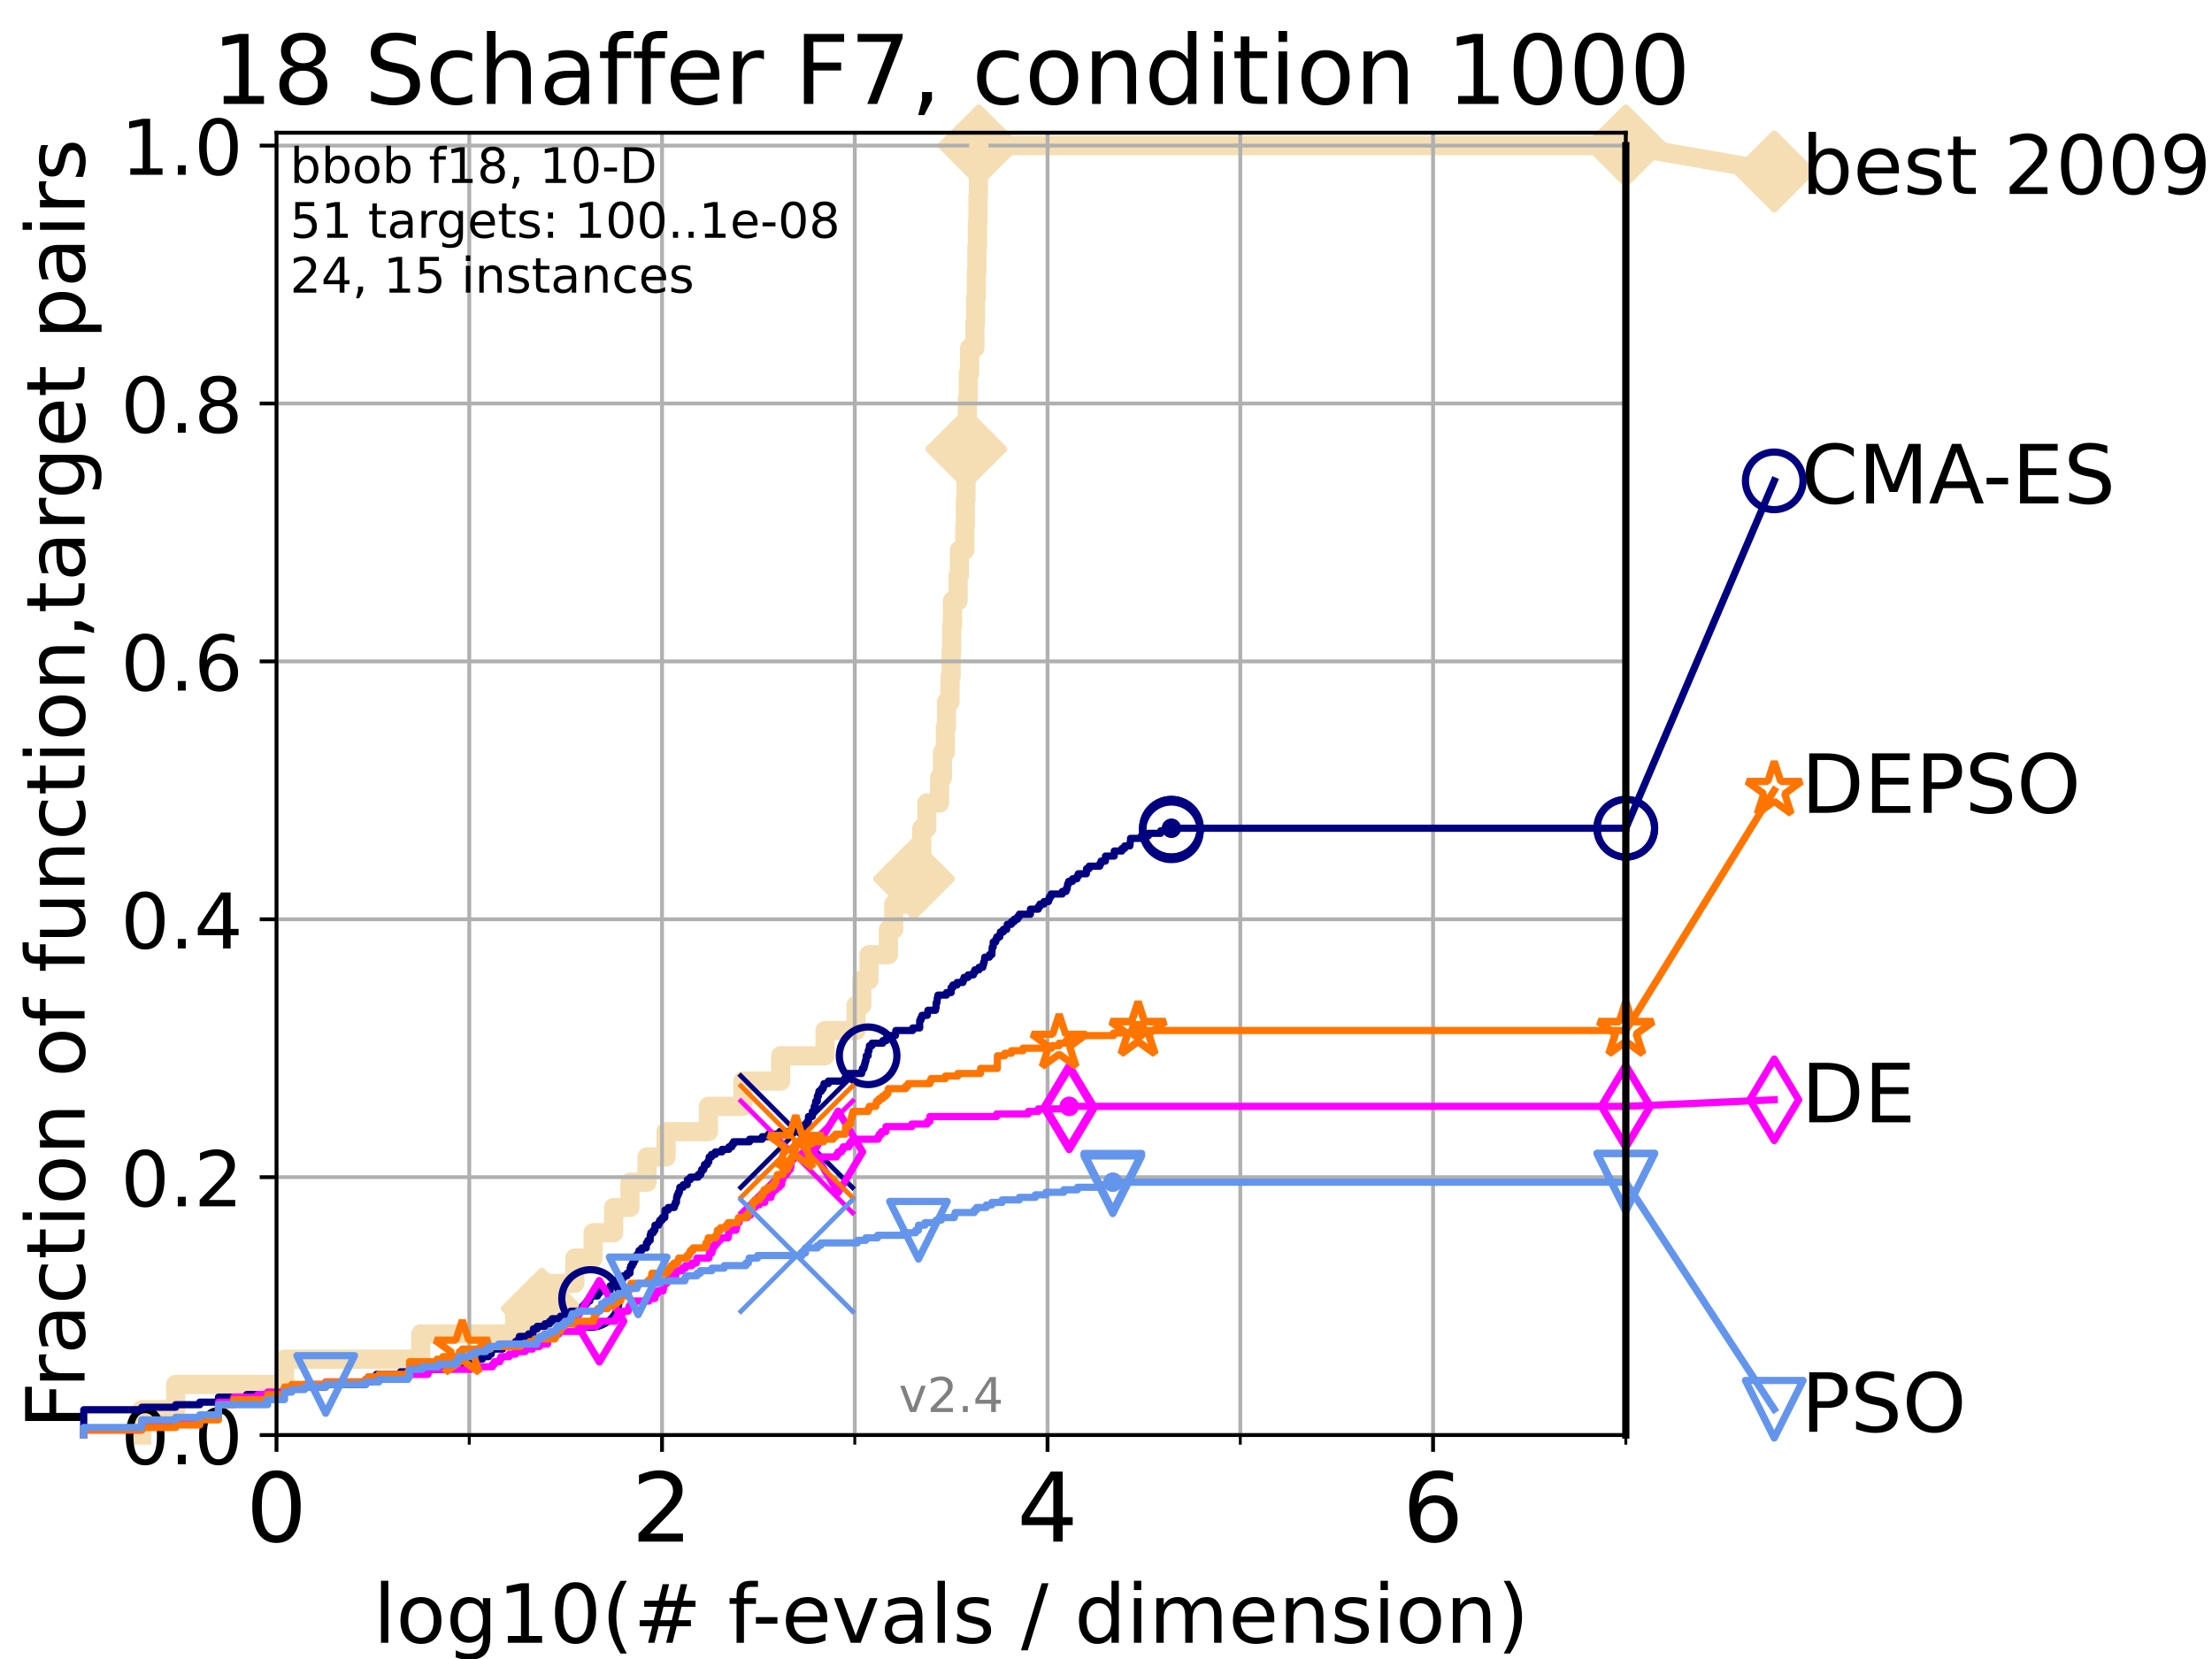 <?xml version="1.0" encoding="utf-8" standalone="no"?>
<!DOCTYPE svg PUBLIC "-//W3C//DTD SVG 1.1//EN"
  "http://www.w3.org/Graphics/SVG/1.1/DTD/svg11.dtd">
<!-- Created with matplotlib (https://matplotlib.org/) -->
<svg height="345.6pt" version="1.1" viewBox="0 0 460.8 345.6" width="460.8pt" xmlns="http://www.w3.org/2000/svg" xmlns:xlink="http://www.w3.org/1999/xlink">
 <defs>
  <style type="text/css">
*{stroke-linecap:butt;stroke-linejoin:round;}
  </style>
 </defs>
 <g id="figure_1">
  <g id="patch_1">
   <path d="M 0 345.6 
L 460.8 345.6 
L 460.8 0 
L 0 0 
z
" style="fill:#ffffff;"/>
  </g>
  <g id="axes_1">
   <g id="patch_2">
    <path d="M 57.6 298.944 
L 338.688 298.944 
L 338.688 27.648 
L 57.6 27.648 
z
" style="fill:#ffffff;"/>
   </g>
   <g id="line2d_1">
    <path d="M 29.533 298.944 
L 29.533 293.677 
L 36.604 293.677 
L 36.604 288.41 
L 59.262 288.41 
L 59.262 283.143 
L 87.644 283.143 
L 87.644 277.877 
L 107.213 277.877 
L 107.213 272.61 
L 112.877 272.61 
L 112.877 267.343 
L 119.752 267.343 
L 119.752 262.076 
L 123.554 262.076 
L 123.554 256.809 
L 127.83 256.809 
L 127.83 251.542 
L 131.236 251.542 
L 131.236 246.275 
L 134.787 246.275 
L 134.787 241.009 
L 138.762 241.009 
L 138.762 235.742 
L 147.58 235.742 
L 147.58 230.475 
L 154.754 230.475 
L 154.754 225.208 
L 162.619 225.208 
L 162.619 219.941 
L 171.876 219.941 
L 171.876 214.674 
L 178.34 214.674 
L 178.34 209.407 
L 179.532 209.407 
L 179.532 204.141 
L 181.024 204.141 
L 181.024 198.874 
L 185.071 198.874 
L 185.071 193.607 
L 186.184 193.607 
L 186.184 188.34 
L 189.567 188.34 
L 189.567 183.073 
L 190.408 183.073 
L 190.408 177.806 
L 192.035 177.806 
L 192.035 172.539 
L 193.072 172.539 
L 193.072 167.272 
L 195.731 167.272 
L 195.731 162.006 
L 196.334 162.006 
L 196.334 156.739 
L 196.939 156.739 
L 196.939 151.472 
L 197.17 151.472 
L 197.17 146.205 
L 197.916 146.205 
L 197.916 140.938 
L 198.137 140.938 
L 198.137 135.671 
L 198.249 135.671 
L 198.249 130.404 
L 198.429 130.404 
L 198.429 125.138 
L 199.594 125.138 
L 199.594 119.871 
L 199.873 119.871 
L 199.873 114.604 
L 200.993 114.604 
L 200.993 109.337 
L 201.11 109.337 
L 201.11 104.07 
L 201.236 104.07 
L 201.236 98.803 
L 201.297 98.803 
L 201.297 93.536 
L 201.369 93.536 
L 201.369 88.27 
L 201.528 88.27 
L 201.528 83.003 
L 201.705 83.003 
L 201.705 77.736 
L 201.986 77.736 
L 201.986 72.469 
L 203.099 72.469 
L 203.099 67.202 
L 203.234 67.202 
L 203.234 61.935 
L 203.385 61.935 
L 203.385 56.668 
L 203.503 56.668 
L 203.503 51.402 
L 203.629 51.402 
L 203.629 46.135 
L 203.727 46.135 
L 203.727 40.868 
L 203.823 40.868 
L 203.823 35.601 
L 203.917 35.601 
L 203.917 30.334 
L 338.688 30.334 
" style="fill:none;stroke:#f5deb3;stroke-linecap:square;stroke-width:4;"/>
   </g>
   <g id="line2d_2">
    <defs>
     <path d="M -0 7.778 
L 7.778 0 
L 0 -7.778 
L -7.778 -0 
z
" id="m9018d3a31f" style="stroke:#f5deb3;stroke-linejoin:miter;stroke-width:1.5;"/>
    </defs>
    <g>
     <use style="fill:#f5deb3;stroke:#f5deb3;stroke-linejoin:miter;stroke-width:1.5;" x="112.877" xlink:href="#m9018d3a31f" y="272.61"/>
     <use style="fill:#f5deb3;stroke:#f5deb3;stroke-linejoin:miter;stroke-width:1.5;" x="190.408" xlink:href="#m9018d3a31f" y="183.073"/>
     <use style="fill:#f5deb3;stroke:#f5deb3;stroke-linejoin:miter;stroke-width:1.5;" x="201.297" xlink:href="#m9018d3a31f" y="93.536"/>
     <use style="fill:#f5deb3;stroke:#f5deb3;stroke-linejoin:miter;stroke-width:1.5;" x="203.917" xlink:href="#m9018d3a31f" y="30.334"/>
     <use style="fill:#f5deb3;stroke:#f5deb3;stroke-linejoin:miter;stroke-width:1.5;" x="203.917" xlink:href="#m9018d3a31f" y="30.334"/>
     <use style="fill:#f5deb3;stroke:#f5deb3;stroke-linejoin:miter;stroke-width:1.5;" x="338.688" xlink:href="#m9018d3a31f" y="30.334"/>
    </g>
   </g>
   <g id="line2d_3">
    <path style="fill:none;stroke:#f5deb3;stroke-linecap:square;stroke-width:4;"/>
    <g/>
   </g>
   <g id="line2d_4">
    <path d="M 338.688 30.334 
L 369.608 35.706 
" style="fill:none;stroke:#f5deb3;stroke-linecap:square;stroke-width:4;"/>
    <g>
     <use style="fill:#f5deb3;stroke:#f5deb3;stroke-linejoin:miter;stroke-width:1.5;" x="338.688" xlink:href="#m9018d3a31f" y="30.334"/>
     <use style="fill:#f5deb3;stroke:#f5deb3;stroke-linejoin:miter;stroke-width:1.5;" x="369.608" xlink:href="#m9018d3a31f" y="35.706"/>
    </g>
   </g>
   <g id="matplotlib.axis_1">
    <g id="xtick_1">
     <g id="line2d_5">
      <path clip-path="url(#p4c465a8ff0)" d="M 57.6 298.944 
L 57.6 27.648 
" style="fill:none;stroke:#b0b0b0;stroke-linecap:square;stroke-width:0.8;"/>
     </g>
     <g id="line2d_6">
      <defs>
       <path d="M 0 0 
L 0 3.5 
" id="m7a15311c98" style="stroke:#000000;stroke-width:0.8;"/>
      </defs>
      <g>
       <use style="stroke:#000000;stroke-width:0.8;" x="57.6" xlink:href="#m7a15311c98" y="298.944"/>
      </g>
     </g>
     <g id="text_1">
      <!-- 0 -->
      <defs>
       <path d="M 31.781 66.406 
Q 24.172 66.406 20.328 58.906 
Q 16.5 51.422 16.5 36.375 
Q 16.5 21.391 20.328 13.891 
Q 24.172 6.391 31.781 6.391 
Q 39.453 6.391 43.281 13.891 
Q 47.125 21.391 47.125 36.375 
Q 47.125 51.422 43.281 58.906 
Q 39.453 66.406 31.781 66.406 
z
M 31.781 74.219 
Q 44.047 74.219 50.516 64.516 
Q 56.984 54.828 56.984 36.375 
Q 56.984 17.969 50.516 8.266 
Q 44.047 -1.422 31.781 -1.422 
Q 19.531 -1.422 13.062 8.266 
Q 6.594 17.969 6.594 36.375 
Q 6.594 54.828 13.062 64.516 
Q 19.531 74.219 31.781 74.219 
z
" id="DejaVuSans-48"/>
      </defs>
      <g transform="translate(51.237 321.141)scale(0.2 -0.2)">
       <use xlink:href="#DejaVuSans-48"/>
      </g>
     </g>
    </g>
    <g id="xtick_2">
     <g id="line2d_7">
      <path clip-path="url(#p4c465a8ff0)" d="M 137.911 298.944 
L 137.911 27.648 
" style="fill:none;stroke:#b0b0b0;stroke-linecap:square;stroke-width:0.8;"/>
     </g>
     <g id="line2d_8">
      <g>
       <use style="stroke:#000000;stroke-width:0.8;" x="137.911" xlink:href="#m7a15311c98" y="298.944"/>
      </g>
     </g>
     <g id="text_2">
      <!-- 2 -->
      <defs>
       <path d="M 19.188 8.297 
L 53.609 8.297 
L 53.609 0 
L 7.328 0 
L 7.328 8.297 
Q 12.938 14.109 22.625 23.891 
Q 32.328 33.688 34.812 36.531 
Q 39.547 41.844 41.422 45.531 
Q 43.312 49.219 43.312 52.781 
Q 43.312 58.594 39.234 62.25 
Q 35.156 65.922 28.609 65.922 
Q 23.969 65.922 18.812 64.312 
Q 13.672 62.703 7.812 59.422 
L 7.812 69.391 
Q 13.766 71.781 18.938 73 
Q 24.125 74.219 28.422 74.219 
Q 39.75 74.219 46.484 68.547 
Q 53.219 62.891 53.219 53.422 
Q 53.219 48.922 51.531 44.891 
Q 49.859 40.875 45.406 35.406 
Q 44.188 33.984 37.641 27.219 
Q 31.109 20.453 19.188 8.297 
z
" id="DejaVuSans-50"/>
      </defs>
      <g transform="translate(131.548 321.141)scale(0.2 -0.2)">
       <use xlink:href="#DejaVuSans-50"/>
      </g>
     </g>
    </g>
    <g id="xtick_3">
     <g id="line2d_9">
      <path clip-path="url(#p4c465a8ff0)" d="M 218.222 298.944 
L 218.222 27.648 
" style="fill:none;stroke:#b0b0b0;stroke-linecap:square;stroke-width:0.8;"/>
     </g>
     <g id="line2d_10">
      <g>
       <use style="stroke:#000000;stroke-width:0.8;" x="218.222" xlink:href="#m7a15311c98" y="298.944"/>
      </g>
     </g>
     <g id="text_3">
      <!-- 4 -->
      <defs>
       <path d="M 37.797 64.312 
L 12.891 25.391 
L 37.797 25.391 
z
M 35.203 72.906 
L 47.609 72.906 
L 47.609 25.391 
L 58.016 25.391 
L 58.016 17.188 
L 47.609 17.188 
L 47.609 0 
L 37.797 0 
L 37.797 17.188 
L 4.891 17.188 
L 4.891 26.703 
z
" id="DejaVuSans-52"/>
      </defs>
      <g transform="translate(211.859 321.141)scale(0.2 -0.2)">
       <use xlink:href="#DejaVuSans-52"/>
      </g>
     </g>
    </g>
    <g id="xtick_4">
     <g id="line2d_11">
      <path clip-path="url(#p4c465a8ff0)" d="M 298.533 298.944 
L 298.533 27.648 
" style="fill:none;stroke:#b0b0b0;stroke-linecap:square;stroke-width:0.8;"/>
     </g>
     <g id="line2d_12">
      <g>
       <use style="stroke:#000000;stroke-width:0.8;" x="298.533" xlink:href="#m7a15311c98" y="298.944"/>
      </g>
     </g>
     <g id="text_4">
      <!-- 6 -->
      <defs>
       <path d="M 33.016 40.375 
Q 26.375 40.375 22.484 35.828 
Q 18.609 31.297 18.609 23.391 
Q 18.609 15.531 22.484 10.953 
Q 26.375 6.391 33.016 6.391 
Q 39.656 6.391 43.531 10.953 
Q 47.406 15.531 47.406 23.391 
Q 47.406 31.297 43.531 35.828 
Q 39.656 40.375 33.016 40.375 
z
M 52.594 71.297 
L 52.594 62.312 
Q 48.875 64.062 45.094 64.984 
Q 41.312 65.922 37.594 65.922 
Q 27.828 65.922 22.672 59.328 
Q 17.531 52.734 16.797 39.406 
Q 19.672 43.656 24.016 45.922 
Q 28.375 48.188 33.594 48.188 
Q 44.578 48.188 50.953 41.516 
Q 57.328 34.859 57.328 23.391 
Q 57.328 12.156 50.688 5.359 
Q 44.047 -1.422 33.016 -1.422 
Q 20.359 -1.422 13.672 8.266 
Q 6.984 17.969 6.984 36.375 
Q 6.984 53.656 15.188 63.938 
Q 23.391 74.219 37.203 74.219 
Q 40.922 74.219 44.703 73.484 
Q 48.484 72.75 52.594 71.297 
z
" id="DejaVuSans-54"/>
      </defs>
      <g transform="translate(292.17 321.141)scale(0.2 -0.2)">
       <use xlink:href="#DejaVuSans-54"/>
      </g>
     </g>
    </g>
    <g id="xtick_5">
     <g id="line2d_13">
      <path clip-path="url(#p4c465a8ff0)" d="M 97.755 298.944 
L 97.755 27.648 
" style="fill:none;stroke:#b0b0b0;stroke-linecap:square;stroke-width:0.8;"/>
     </g>
     <g id="line2d_14">
      <defs>
       <path d="M 0 0 
L 0 2 
" id="m6a1f633903" style="stroke:#000000;stroke-width:0.6;"/>
      </defs>
      <g>
       <use style="stroke:#000000;stroke-width:0.6;" x="97.755" xlink:href="#m6a1f633903" y="298.944"/>
      </g>
     </g>
    </g>
    <g id="xtick_6">
     <g id="line2d_15">
      <path clip-path="url(#p4c465a8ff0)" d="M 178.066 298.944 
L 178.066 27.648 
" style="fill:none;stroke:#b0b0b0;stroke-linecap:square;stroke-width:0.8;"/>
     </g>
     <g id="line2d_16">
      <g>
       <use style="stroke:#000000;stroke-width:0.6;" x="178.066" xlink:href="#m6a1f633903" y="298.944"/>
      </g>
     </g>
    </g>
    <g id="xtick_7">
     <g id="line2d_17">
      <path clip-path="url(#p4c465a8ff0)" d="M 258.377 298.944 
L 258.377 27.648 
" style="fill:none;stroke:#b0b0b0;stroke-linecap:square;stroke-width:0.8;"/>
     </g>
     <g id="line2d_18">
      <g>
       <use style="stroke:#000000;stroke-width:0.6;" x="258.377" xlink:href="#m6a1f633903" y="298.944"/>
      </g>
     </g>
    </g>
    <g id="xtick_8">
     <g id="line2d_19">
      <path clip-path="url(#p4c465a8ff0)" d="M 338.688 298.944 
L 338.688 27.648 
" style="fill:none;stroke:#b0b0b0;stroke-linecap:square;stroke-width:0.8;"/>
     </g>
     <g id="line2d_20">
      <g>
       <use style="stroke:#000000;stroke-width:0.6;" x="338.688" xlink:href="#m6a1f633903" y="298.944"/>
      </g>
     </g>
    </g>
    <g id="text_5">
     <!-- log10(# f-evals / dimension) -->
     <defs>
      <path d="M 9.422 75.984 
L 18.406 75.984 
L 18.406 0 
L 9.422 0 
z
" id="DejaVuSans-108"/>
      <path d="M 30.609 48.391 
Q 23.391 48.391 19.188 42.75 
Q 14.984 37.109 14.984 27.297 
Q 14.984 17.484 19.156 11.844 
Q 23.344 6.203 30.609 6.203 
Q 37.797 6.203 41.984 11.859 
Q 46.188 17.531 46.188 27.297 
Q 46.188 37.016 41.984 42.703 
Q 37.797 48.391 30.609 48.391 
z
M 30.609 56 
Q 42.328 56 49.016 48.375 
Q 55.719 40.766 55.719 27.297 
Q 55.719 13.875 49.016 6.219 
Q 42.328 -1.422 30.609 -1.422 
Q 18.844 -1.422 12.172 6.219 
Q 5.516 13.875 5.516 27.297 
Q 5.516 40.766 12.172 48.375 
Q 18.844 56 30.609 56 
z
" id="DejaVuSans-111"/>
      <path d="M 45.406 27.984 
Q 45.406 37.75 41.375 43.109 
Q 37.359 48.484 30.078 48.484 
Q 22.859 48.484 18.828 43.109 
Q 14.797 37.75 14.797 27.984 
Q 14.797 18.266 18.828 12.891 
Q 22.859 7.516 30.078 7.516 
Q 37.359 7.516 41.375 12.891 
Q 45.406 18.266 45.406 27.984 
z
M 54.391 6.781 
Q 54.391 -7.172 48.188 -13.984 
Q 42 -20.797 29.203 -20.797 
Q 24.469 -20.797 20.266 -20.094 
Q 16.062 -19.391 12.109 -17.922 
L 12.109 -9.188 
Q 16.062 -11.328 19.922 -12.344 
Q 23.781 -13.375 27.781 -13.375 
Q 36.625 -13.375 41.016 -8.766 
Q 45.406 -4.156 45.406 5.172 
L 45.406 9.625 
Q 42.625 4.781 38.281 2.391 
Q 33.938 0 27.875 0 
Q 17.828 0 11.672 7.656 
Q 5.516 15.328 5.516 27.984 
Q 5.516 40.672 11.672 48.328 
Q 17.828 56 27.875 56 
Q 33.938 56 38.281 53.609 
Q 42.625 51.219 45.406 46.391 
L 45.406 54.688 
L 54.391 54.688 
z
" id="DejaVuSans-103"/>
      <path d="M 12.406 8.297 
L 28.516 8.297 
L 28.516 63.922 
L 10.984 60.406 
L 10.984 69.391 
L 28.422 72.906 
L 38.281 72.906 
L 38.281 8.297 
L 54.391 8.297 
L 54.391 0 
L 12.406 0 
z
" id="DejaVuSans-49"/>
      <path d="M 31 75.875 
Q 24.469 64.656 21.281 53.656 
Q 18.109 42.672 18.109 31.391 
Q 18.109 20.125 21.312 9.062 
Q 24.516 -2 31 -13.188 
L 23.188 -13.188 
Q 15.875 -1.703 12.234 9.375 
Q 8.594 20.453 8.594 31.391 
Q 8.594 42.281 12.203 53.312 
Q 15.828 64.359 23.188 75.875 
z
" id="DejaVuSans-40"/>
      <path d="M 51.125 44 
L 36.922 44 
L 32.812 27.688 
L 47.125 27.688 
z
M 43.797 71.781 
L 38.719 51.516 
L 52.984 51.516 
L 58.109 71.781 
L 65.922 71.781 
L 60.891 51.516 
L 76.125 51.516 
L 76.125 44 
L 58.984 44 
L 54.984 27.688 
L 70.516 27.688 
L 70.516 20.219 
L 53.078 20.219 
L 48 0 
L 40.188 0 
L 45.219 20.219 
L 30.906 20.219 
L 25.875 0 
L 18.016 0 
L 23.094 20.219 
L 7.719 20.219 
L 7.719 27.688 
L 24.906 27.688 
L 29 44 
L 13.281 44 
L 13.281 51.516 
L 30.906 51.516 
L 35.891 71.781 
z
" id="DejaVuSans-35"/>
      <path id="DejaVuSans-32"/>
      <path d="M 37.109 75.984 
L 37.109 68.5 
L 28.516 68.5 
Q 23.688 68.5 21.797 66.547 
Q 19.922 64.594 19.922 59.516 
L 19.922 54.688 
L 34.719 54.688 
L 34.719 47.703 
L 19.922 47.703 
L 19.922 0 
L 10.891 0 
L 10.891 47.703 
L 2.297 47.703 
L 2.297 54.688 
L 10.891 54.688 
L 10.891 58.5 
Q 10.891 67.625 15.141 71.797 
Q 19.391 75.984 28.609 75.984 
z
" id="DejaVuSans-102"/>
      <path d="M 4.891 31.391 
L 31.203 31.391 
L 31.203 23.391 
L 4.891 23.391 
z
" id="DejaVuSans-45"/>
      <path d="M 56.203 29.594 
L 56.203 25.203 
L 14.891 25.203 
Q 15.484 15.922 20.484 11.062 
Q 25.484 6.203 34.422 6.203 
Q 39.594 6.203 44.453 7.469 
Q 49.312 8.734 54.109 11.281 
L 54.109 2.781 
Q 49.266 0.734 44.188 -0.344 
Q 39.109 -1.422 33.891 -1.422 
Q 20.797 -1.422 13.156 6.188 
Q 5.516 13.812 5.516 26.812 
Q 5.516 40.234 12.766 48.109 
Q 20.016 56 32.328 56 
Q 43.359 56 49.781 48.891 
Q 56.203 41.797 56.203 29.594 
z
M 47.219 32.234 
Q 47.125 39.594 43.094 43.984 
Q 39.062 48.391 32.422 48.391 
Q 24.906 48.391 20.391 44.141 
Q 15.875 39.891 15.188 32.172 
z
" id="DejaVuSans-101"/>
      <path d="M 2.984 54.688 
L 12.5 54.688 
L 29.594 8.797 
L 46.688 54.688 
L 56.203 54.688 
L 35.688 0 
L 23.484 0 
z
" id="DejaVuSans-118"/>
      <path d="M 34.281 27.484 
Q 23.391 27.484 19.188 25 
Q 14.984 22.516 14.984 16.5 
Q 14.984 11.719 18.141 8.906 
Q 21.297 6.109 26.703 6.109 
Q 34.188 6.109 38.703 11.406 
Q 43.219 16.703 43.219 25.484 
L 43.219 27.484 
z
M 52.203 31.203 
L 52.203 0 
L 43.219 0 
L 43.219 8.297 
Q 40.141 3.328 35.547 0.953 
Q 30.953 -1.422 24.312 -1.422 
Q 15.922 -1.422 10.953 3.297 
Q 6 8.016 6 15.922 
Q 6 25.141 12.172 29.828 
Q 18.359 34.516 30.609 34.516 
L 43.219 34.516 
L 43.219 35.406 
Q 43.219 41.609 39.141 45 
Q 35.062 48.391 27.688 48.391 
Q 23 48.391 18.547 47.266 
Q 14.109 46.141 10.016 43.891 
L 10.016 52.203 
Q 14.938 54.109 19.578 55.047 
Q 24.219 56 28.609 56 
Q 40.484 56 46.344 49.844 
Q 52.203 43.703 52.203 31.203 
z
" id="DejaVuSans-97"/>
      <path d="M 44.281 53.078 
L 44.281 44.578 
Q 40.484 46.531 36.375 47.5 
Q 32.281 48.484 27.875 48.484 
Q 21.188 48.484 17.844 46.438 
Q 14.5 44.391 14.5 40.281 
Q 14.5 37.156 16.891 35.375 
Q 19.281 33.594 26.516 31.984 
L 29.594 31.297 
Q 39.156 29.25 43.188 25.516 
Q 47.219 21.781 47.219 15.094 
Q 47.219 7.469 41.188 3.016 
Q 35.156 -1.422 24.609 -1.422 
Q 20.219 -1.422 15.453 -0.562 
Q 10.688 0.297 5.422 2 
L 5.422 11.281 
Q 10.406 8.688 15.234 7.391 
Q 20.062 6.109 24.812 6.109 
Q 31.156 6.109 34.562 8.281 
Q 37.984 10.453 37.984 14.406 
Q 37.984 18.062 35.516 20.016 
Q 33.062 21.969 24.703 23.781 
L 21.578 24.516 
Q 13.234 26.266 9.516 29.906 
Q 5.812 33.547 5.812 39.891 
Q 5.812 47.609 11.281 51.797 
Q 16.75 56 26.812 56 
Q 31.781 56 36.172 55.266 
Q 40.578 54.547 44.281 53.078 
z
" id="DejaVuSans-115"/>
      <path d="M 25.391 72.906 
L 33.688 72.906 
L 8.297 -9.281 
L 0 -9.281 
z
" id="DejaVuSans-47"/>
      <path d="M 45.406 46.391 
L 45.406 75.984 
L 54.391 75.984 
L 54.391 0 
L 45.406 0 
L 45.406 8.203 
Q 42.578 3.328 38.25 0.953 
Q 33.938 -1.422 27.875 -1.422 
Q 17.969 -1.422 11.734 6.484 
Q 5.516 14.406 5.516 27.297 
Q 5.516 40.188 11.734 48.094 
Q 17.969 56 27.875 56 
Q 33.938 56 38.25 53.625 
Q 42.578 51.266 45.406 46.391 
z
M 14.797 27.297 
Q 14.797 17.391 18.875 11.75 
Q 22.953 6.109 30.078 6.109 
Q 37.203 6.109 41.297 11.75 
Q 45.406 17.391 45.406 27.297 
Q 45.406 37.203 41.297 42.844 
Q 37.203 48.484 30.078 48.484 
Q 22.953 48.484 18.875 42.844 
Q 14.797 37.203 14.797 27.297 
z
" id="DejaVuSans-100"/>
      <path d="M 9.422 54.688 
L 18.406 54.688 
L 18.406 0 
L 9.422 0 
z
M 9.422 75.984 
L 18.406 75.984 
L 18.406 64.594 
L 9.422 64.594 
z
" id="DejaVuSans-105"/>
      <path d="M 52 44.188 
Q 55.375 50.25 60.062 53.125 
Q 64.75 56 71.094 56 
Q 79.641 56 84.281 50.016 
Q 88.922 44.047 88.922 33.016 
L 88.922 0 
L 79.891 0 
L 79.891 32.719 
Q 79.891 40.578 77.094 44.375 
Q 74.312 48.188 68.609 48.188 
Q 61.625 48.188 57.562 43.547 
Q 53.516 38.922 53.516 30.906 
L 53.516 0 
L 44.484 0 
L 44.484 32.719 
Q 44.484 40.625 41.703 44.406 
Q 38.922 48.188 33.109 48.188 
Q 26.219 48.188 22.156 43.531 
Q 18.109 38.875 18.109 30.906 
L 18.109 0 
L 9.078 0 
L 9.078 54.688 
L 18.109 54.688 
L 18.109 46.188 
Q 21.188 51.219 25.484 53.609 
Q 29.781 56 35.688 56 
Q 41.656 56 45.828 52.969 
Q 50 49.953 52 44.188 
z
" id="DejaVuSans-109"/>
      <path d="M 54.891 33.016 
L 54.891 0 
L 45.906 0 
L 45.906 32.719 
Q 45.906 40.484 42.875 44.328 
Q 39.844 48.188 33.797 48.188 
Q 26.516 48.188 22.312 43.547 
Q 18.109 38.922 18.109 30.906 
L 18.109 0 
L 9.078 0 
L 9.078 54.688 
L 18.109 54.688 
L 18.109 46.188 
Q 21.344 51.125 25.703 53.562 
Q 30.078 56 35.797 56 
Q 45.219 56 50.047 50.172 
Q 54.891 44.344 54.891 33.016 
z
" id="DejaVuSans-110"/>
      <path d="M 8.016 75.875 
L 15.828 75.875 
Q 23.141 64.359 26.781 53.312 
Q 30.422 42.281 30.422 31.391 
Q 30.422 20.453 26.781 9.375 
Q 23.141 -1.703 15.828 -13.188 
L 8.016 -13.188 
Q 14.5 -2 17.703 9.062 
Q 20.906 20.125 20.906 31.391 
Q 20.906 42.672 17.703 53.656 
Q 14.5 64.656 8.016 75.875 
z
" id="DejaVuSans-41"/>
     </defs>
     <g transform="translate(77.764 342.218)scale(0.17 -0.17)">
      <use xlink:href="#DejaVuSans-108"/>
      <use x="27.783" xlink:href="#DejaVuSans-111"/>
      <use x="88.965" xlink:href="#DejaVuSans-103"/>
      <use x="152.441" xlink:href="#DejaVuSans-49"/>
      <use x="216.064" xlink:href="#DejaVuSans-48"/>
      <use x="279.688" xlink:href="#DejaVuSans-40"/>
      <use x="318.701" xlink:href="#DejaVuSans-35"/>
      <use x="402.49" xlink:href="#DejaVuSans-32"/>
      <use x="434.277" xlink:href="#DejaVuSans-102"/>
      <use x="463.982" xlink:href="#DejaVuSans-45"/>
      <use x="500.066" xlink:href="#DejaVuSans-101"/>
      <use x="561.59" xlink:href="#DejaVuSans-118"/>
      <use x="620.77" xlink:href="#DejaVuSans-97"/>
      <use x="682.049" xlink:href="#DejaVuSans-108"/>
      <use x="709.832" xlink:href="#DejaVuSans-115"/>
      <use x="761.932" xlink:href="#DejaVuSans-32"/>
      <use x="793.719" xlink:href="#DejaVuSans-47"/>
      <use x="827.41" xlink:href="#DejaVuSans-32"/>
      <use x="859.197" xlink:href="#DejaVuSans-100"/>
      <use x="922.674" xlink:href="#DejaVuSans-105"/>
      <use x="950.457" xlink:href="#DejaVuSans-109"/>
      <use x="1047.869" xlink:href="#DejaVuSans-101"/>
      <use x="1109.393" xlink:href="#DejaVuSans-110"/>
      <use x="1172.771" xlink:href="#DejaVuSans-115"/>
      <use x="1224.871" xlink:href="#DejaVuSans-105"/>
      <use x="1252.654" xlink:href="#DejaVuSans-111"/>
      <use x="1313.836" xlink:href="#DejaVuSans-110"/>
      <use x="1377.215" xlink:href="#DejaVuSans-41"/>
     </g>
    </g>
   </g>
   <g id="matplotlib.axis_2">
    <g id="ytick_1">
     <g id="line2d_21">
      <path clip-path="url(#p4c465a8ff0)" d="M 57.6 298.944 
L 338.688 298.944 
" style="fill:none;stroke:#b0b0b0;stroke-linecap:square;stroke-width:0.8;"/>
     </g>
     <g id="line2d_22">
      <defs>
       <path d="M 0 0 
L -3.5 0 
" id="ma371a8c495" style="stroke:#000000;stroke-width:0.8;"/>
      </defs>
      <g>
       <use style="stroke:#000000;stroke-width:0.8;" x="57.6" xlink:href="#ma371a8c495" y="298.944"/>
      </g>
     </g>
     <g id="text_6">
      <!-- 0.0 -->
      <defs>
       <path d="M 10.688 12.406 
L 21 12.406 
L 21 0 
L 10.688 0 
z
" id="DejaVuSans-46"/>
      </defs>
      <g transform="translate(25.155 305.023)scale(0.16 -0.16)">
       <use xlink:href="#DejaVuSans-48"/>
       <use x="63.623" xlink:href="#DejaVuSans-46"/>
       <use x="95.41" xlink:href="#DejaVuSans-48"/>
      </g>
     </g>
    </g>
    <g id="ytick_2">
     <g id="line2d_23">
      <path clip-path="url(#p4c465a8ff0)" d="M 57.6 245.222 
L 338.688 245.222 
" style="fill:none;stroke:#b0b0b0;stroke-linecap:square;stroke-width:0.8;"/>
     </g>
     <g id="line2d_24">
      <g>
       <use style="stroke:#000000;stroke-width:0.8;" x="57.6" xlink:href="#ma371a8c495" y="245.222"/>
      </g>
     </g>
     <g id="text_7">
      <!-- 0.2 -->
      <g transform="translate(25.155 251.301)scale(0.16 -0.16)">
       <use xlink:href="#DejaVuSans-48"/>
       <use x="63.623" xlink:href="#DejaVuSans-46"/>
       <use x="95.41" xlink:href="#DejaVuSans-50"/>
      </g>
     </g>
    </g>
    <g id="ytick_3">
     <g id="line2d_25">
      <path clip-path="url(#p4c465a8ff0)" d="M 57.6 191.5 
L 338.688 191.5 
" style="fill:none;stroke:#b0b0b0;stroke-linecap:square;stroke-width:0.8;"/>
     </g>
     <g id="line2d_26">
      <g>
       <use style="stroke:#000000;stroke-width:0.8;" x="57.6" xlink:href="#ma371a8c495" y="191.5"/>
      </g>
     </g>
     <g id="text_8">
      <!-- 0.4 -->
      <g transform="translate(25.155 197.579)scale(0.16 -0.16)">
       <use xlink:href="#DejaVuSans-48"/>
       <use x="63.623" xlink:href="#DejaVuSans-46"/>
       <use x="95.41" xlink:href="#DejaVuSans-52"/>
      </g>
     </g>
    </g>
    <g id="ytick_4">
     <g id="line2d_27">
      <path clip-path="url(#p4c465a8ff0)" d="M 57.6 137.778 
L 338.688 137.778 
" style="fill:none;stroke:#b0b0b0;stroke-linecap:square;stroke-width:0.8;"/>
     </g>
     <g id="line2d_28">
      <g>
       <use style="stroke:#000000;stroke-width:0.8;" x="57.6" xlink:href="#ma371a8c495" y="137.778"/>
      </g>
     </g>
     <g id="text_9">
      <!-- 0.6 -->
      <g transform="translate(25.155 143.857)scale(0.16 -0.16)">
       <use xlink:href="#DejaVuSans-48"/>
       <use x="63.623" xlink:href="#DejaVuSans-46"/>
       <use x="95.41" xlink:href="#DejaVuSans-54"/>
      </g>
     </g>
    </g>
    <g id="ytick_5">
     <g id="line2d_29">
      <path clip-path="url(#p4c465a8ff0)" d="M 57.6 84.056 
L 338.688 84.056 
" style="fill:none;stroke:#b0b0b0;stroke-linecap:square;stroke-width:0.8;"/>
     </g>
     <g id="line2d_30">
      <g>
       <use style="stroke:#000000;stroke-width:0.8;" x="57.6" xlink:href="#ma371a8c495" y="84.056"/>
      </g>
     </g>
     <g id="text_10">
      <!-- 0.8 -->
      <defs>
       <path d="M 31.781 34.625 
Q 24.75 34.625 20.719 30.859 
Q 16.703 27.094 16.703 20.516 
Q 16.703 13.922 20.719 10.156 
Q 24.75 6.391 31.781 6.391 
Q 38.812 6.391 42.859 10.172 
Q 46.922 13.969 46.922 20.516 
Q 46.922 27.094 42.891 30.859 
Q 38.875 34.625 31.781 34.625 
z
M 21.922 38.812 
Q 15.578 40.375 12.031 44.719 
Q 8.5 49.078 8.5 55.328 
Q 8.5 64.062 14.719 69.141 
Q 20.953 74.219 31.781 74.219 
Q 42.672 74.219 48.875 69.141 
Q 55.078 64.062 55.078 55.328 
Q 55.078 49.078 51.531 44.719 
Q 48 40.375 41.703 38.812 
Q 48.828 37.156 52.797 32.312 
Q 56.781 27.484 56.781 20.516 
Q 56.781 9.906 50.312 4.234 
Q 43.844 -1.422 31.781 -1.422 
Q 19.734 -1.422 13.25 4.234 
Q 6.781 9.906 6.781 20.516 
Q 6.781 27.484 10.781 32.312 
Q 14.797 37.156 21.922 38.812 
z
M 18.312 54.391 
Q 18.312 48.734 21.844 45.562 
Q 25.391 42.391 31.781 42.391 
Q 38.141 42.391 41.719 45.562 
Q 45.312 48.734 45.312 54.391 
Q 45.312 60.062 41.719 63.234 
Q 38.141 66.406 31.781 66.406 
Q 25.391 66.406 21.844 63.234 
Q 18.312 60.062 18.312 54.391 
z
" id="DejaVuSans-56"/>
      </defs>
      <g transform="translate(25.155 90.135)scale(0.16 -0.16)">
       <use xlink:href="#DejaVuSans-48"/>
       <use x="63.623" xlink:href="#DejaVuSans-46"/>
       <use x="95.41" xlink:href="#DejaVuSans-56"/>
      </g>
     </g>
    </g>
    <g id="ytick_6">
     <g id="line2d_31">
      <path clip-path="url(#p4c465a8ff0)" d="M 57.6 30.334 
L 338.688 30.334 
" style="fill:none;stroke:#b0b0b0;stroke-linecap:square;stroke-width:0.8;"/>
     </g>
     <g id="line2d_32">
      <g>
       <use style="stroke:#000000;stroke-width:0.8;" x="57.6" xlink:href="#ma371a8c495" y="30.334"/>
      </g>
     </g>
     <g id="text_11">
      <!-- 1.0 -->
      <g transform="translate(25.155 36.413)scale(0.16 -0.16)">
       <use xlink:href="#DejaVuSans-49"/>
       <use x="63.623" xlink:href="#DejaVuSans-46"/>
       <use x="95.41" xlink:href="#DejaVuSans-48"/>
      </g>
     </g>
    </g>
    <g id="text_12">
     <!-- Fraction of function,target pairs -->
     <defs>
      <path d="M 9.812 72.906 
L 51.703 72.906 
L 51.703 64.594 
L 19.672 64.594 
L 19.672 43.109 
L 48.578 43.109 
L 48.578 34.812 
L 19.672 34.812 
L 19.672 0 
L 9.812 0 
z
" id="DejaVuSans-70"/>
      <path d="M 41.109 46.297 
Q 39.594 47.172 37.812 47.578 
Q 36.031 48 33.891 48 
Q 26.266 48 22.188 43.047 
Q 18.109 38.094 18.109 28.812 
L 18.109 0 
L 9.078 0 
L 9.078 54.688 
L 18.109 54.688 
L 18.109 46.188 
Q 20.953 51.172 25.484 53.578 
Q 30.031 56 36.531 56 
Q 37.453 56 38.578 55.875 
Q 39.703 55.766 41.062 55.516 
z
" id="DejaVuSans-114"/>
      <path d="M 48.781 52.594 
L 48.781 44.188 
Q 44.969 46.297 41.141 47.344 
Q 37.312 48.391 33.406 48.391 
Q 24.656 48.391 19.812 42.844 
Q 14.984 37.312 14.984 27.297 
Q 14.984 17.281 19.812 11.734 
Q 24.656 6.203 33.406 6.203 
Q 37.312 6.203 41.141 7.25 
Q 44.969 8.297 48.781 10.406 
L 48.781 2.094 
Q 45.016 0.344 40.984 -0.531 
Q 36.969 -1.422 32.422 -1.422 
Q 20.062 -1.422 12.781 6.344 
Q 5.516 14.109 5.516 27.297 
Q 5.516 40.672 12.859 48.328 
Q 20.219 56 33.016 56 
Q 37.156 56 41.109 55.141 
Q 45.062 54.297 48.781 52.594 
z
" id="DejaVuSans-99"/>
      <path d="M 18.312 70.219 
L 18.312 54.688 
L 36.812 54.688 
L 36.812 47.703 
L 18.312 47.703 
L 18.312 18.016 
Q 18.312 11.328 20.141 9.422 
Q 21.969 7.516 27.594 7.516 
L 36.812 7.516 
L 36.812 0 
L 27.594 0 
Q 17.188 0 13.234 3.875 
Q 9.281 7.766 9.281 18.016 
L 9.281 47.703 
L 2.688 47.703 
L 2.688 54.688 
L 9.281 54.688 
L 9.281 70.219 
z
" id="DejaVuSans-116"/>
      <path d="M 8.5 21.578 
L 8.5 54.688 
L 17.484 54.688 
L 17.484 21.922 
Q 17.484 14.156 20.5 10.266 
Q 23.531 6.391 29.594 6.391 
Q 36.859 6.391 41.078 11.031 
Q 45.312 15.672 45.312 23.688 
L 45.312 54.688 
L 54.297 54.688 
L 54.297 0 
L 45.312 0 
L 45.312 8.406 
Q 42.047 3.422 37.719 1 
Q 33.406 -1.422 27.688 -1.422 
Q 18.266 -1.422 13.375 4.438 
Q 8.5 10.297 8.5 21.578 
z
M 31.109 56 
z
" id="DejaVuSans-117"/>
      <path d="M 11.719 12.406 
L 22.016 12.406 
L 22.016 4 
L 14.016 -11.625 
L 7.719 -11.625 
L 11.719 4 
z
" id="DejaVuSans-44"/>
      <path d="M 18.109 8.203 
L 18.109 -20.797 
L 9.078 -20.797 
L 9.078 54.688 
L 18.109 54.688 
L 18.109 46.391 
Q 20.953 51.266 25.266 53.625 
Q 29.594 56 35.594 56 
Q 45.562 56 51.781 48.094 
Q 58.016 40.188 58.016 27.297 
Q 58.016 14.406 51.781 6.484 
Q 45.562 -1.422 35.594 -1.422 
Q 29.594 -1.422 25.266 0.953 
Q 20.953 3.328 18.109 8.203 
z
M 48.688 27.297 
Q 48.688 37.203 44.609 42.844 
Q 40.531 48.484 33.406 48.484 
Q 26.266 48.484 22.188 42.844 
Q 18.109 37.203 18.109 27.297 
Q 18.109 17.391 22.188 11.75 
Q 26.266 6.109 33.406 6.109 
Q 40.531 6.109 44.609 11.75 
Q 48.688 17.391 48.688 27.297 
z
" id="DejaVuSans-112"/>
     </defs>
     <g transform="translate(17.62 297.681)rotate(-90)scale(0.17 -0.17)">
      <use xlink:href="#DejaVuSans-70"/>
      <use x="50.27" xlink:href="#DejaVuSans-114"/>
      <use x="91.383" xlink:href="#DejaVuSans-97"/>
      <use x="152.662" xlink:href="#DejaVuSans-99"/>
      <use x="207.643" xlink:href="#DejaVuSans-116"/>
      <use x="246.852" xlink:href="#DejaVuSans-105"/>
      <use x="274.635" xlink:href="#DejaVuSans-111"/>
      <use x="335.816" xlink:href="#DejaVuSans-110"/>
      <use x="399.195" xlink:href="#DejaVuSans-32"/>
      <use x="430.982" xlink:href="#DejaVuSans-111"/>
      <use x="492.164" xlink:href="#DejaVuSans-102"/>
      <use x="527.369" xlink:href="#DejaVuSans-32"/>
      <use x="559.156" xlink:href="#DejaVuSans-102"/>
      <use x="594.361" xlink:href="#DejaVuSans-117"/>
      <use x="657.74" xlink:href="#DejaVuSans-110"/>
      <use x="721.119" xlink:href="#DejaVuSans-99"/>
      <use x="776.1" xlink:href="#DejaVuSans-116"/>
      <use x="815.309" xlink:href="#DejaVuSans-105"/>
      <use x="843.092" xlink:href="#DejaVuSans-111"/>
      <use x="904.273" xlink:href="#DejaVuSans-110"/>
      <use x="967.652" xlink:href="#DejaVuSans-44"/>
      <use x="999.439" xlink:href="#DejaVuSans-116"/>
      <use x="1038.648" xlink:href="#DejaVuSans-97"/>
      <use x="1099.928" xlink:href="#DejaVuSans-114"/>
      <use x="1139.291" xlink:href="#DejaVuSans-103"/>
      <use x="1202.768" xlink:href="#DejaVuSans-101"/>
      <use x="1264.291" xlink:href="#DejaVuSans-116"/>
      <use x="1303.5" xlink:href="#DejaVuSans-32"/>
      <use x="1335.287" xlink:href="#DejaVuSans-112"/>
      <use x="1398.764" xlink:href="#DejaVuSans-97"/>
      <use x="1460.043" xlink:href="#DejaVuSans-105"/>
      <use x="1487.826" xlink:href="#DejaVuSans-114"/>
      <use x="1528.939" xlink:href="#DejaVuSans-115"/>
     </g>
    </g>
   </g>
   <g id="line2d_33">
    <defs>
     <path d="M 0 1.5 
C 0.398 1.5 0.779 1.342 1.061 1.061 
C 1.342 0.779 1.5 0.398 1.5 0 
C 1.5 -0.398 1.342 -0.779 1.061 -1.061 
C 0.779 -1.342 0.398 -1.5 0 -1.5 
C -0.398 -1.5 -0.779 -1.342 -1.061 -1.061 
C -1.342 -0.779 -1.5 -0.398 -1.5 0 
C -1.5 0.398 -1.342 0.779 -1.061 1.061 
C -0.779 1.342 -0.398 1.5 0 1.5 
z
" id="ma3c1f0b4bc" style="stroke:#f5deb3;"/>
    </defs>
    <g>
     <use style="fill:#f5deb3;stroke:#f5deb3;" x="203.917" xlink:href="#ma3c1f0b4bc" y="30.334"/>
     <use style="fill:#f5deb3;stroke:#f5deb3;" x="203.917" xlink:href="#ma3c1f0b4bc" y="30.334"/>
    </g>
   </g>
   <g id="line2d_34">
    <defs>
     <path d="M 0 1.5 
C 0.398 1.5 0.779 1.342 1.061 1.061 
C 1.342 0.779 1.5 0.398 1.5 0 
C 1.5 -0.398 1.342 -0.779 1.061 -1.061 
C 0.779 -1.342 0.398 -1.5 0 -1.5 
C -0.398 -1.5 -0.779 -1.342 -1.061 -1.061 
C -1.342 -0.779 -1.5 -0.398 -1.5 0 
C -1.5 0.398 -1.342 0.779 -1.061 1.061 
C -0.779 1.342 -0.398 1.5 0 1.5 
z
" id="md4841e9c37" style="stroke:#000080;"/>
    </defs>
    <g>
     <use style="fill:#000080;stroke:#000080;" x="244.031" xlink:href="#md4841e9c37" y="172.539"/>
     <use style="fill:#000080;stroke:#000080;" x="244.031" xlink:href="#md4841e9c37" y="172.539"/>
    </g>
   </g>
   <g id="line2d_35">
    <path d="M 17.445 298.944 
L 17.445 293.677 
L 29.533 293.677 
L 29.533 293.15 
L 36.604 293.15 
L 36.604 292.624 
L 41.621 292.624 
L 41.621 292.097 
L 45.512 292.097 
L 45.512 291.044 
L 51.38 291.044 
L 51.38 290.517 
L 59.262 290.517 
L 59.262 289.464 
L 60.78 289.464 
L 60.78 288.937 
L 67.851 288.937 
L 67.851 288.41 
L 76.168 288.41 
L 76.168 287.884 
L 77.331 287.884 
L 77.331 287.357 
L 78.421 287.357 
L 78.421 286.304 
L 83.438 286.304 
L 83.438 285.777 
L 86.351 285.777 
L 86.351 285.25 
L 92.738 285.25 
L 92.738 284.723 
L 94.715 284.723 
L 94.715 284.197 
L 97.58 284.197 
L 97.58 283.67 
L 98.101 283.67 
L 98.101 283.143 
L 100.493 283.143 
L 100.493 282.617 
L 101.786 282.617 
L 101.786 282.09 
L 102.331 282.09 
L 102.331 281.563 
L 102.465 281.563 
L 102.465 281.037 
L 104.71 281.037 
L 104.71 279.983 
L 107.415 279.983 
L 107.415 279.457 
L 108.006 279.457 
L 108.006 278.93 
L 108.199 278.93 
L 108.199 278.403 
L 110.103 278.403 
L 110.103 277.877 
L 111.023 277.877 
L 111.105 276.823 
L 111.897 276.823 
L 111.897 276.296 
L 113.524 276.296 
L 113.524 275.77 
L 114.486 275.77 
L 114.486 275.243 
L 115.012 275.243 
L 115.012 274.716 
L 116.739 274.716 
L 116.739 274.19 
L 118.364 274.19 
L 118.364 273.663 
L 118.891 273.663 
L 118.891 273.136 
L 121.174 273.136 
L 121.174 272.61 
L 121.355 272.61 
L 121.355 272.083 
L 121.844 272.083 
L 121.844 271.556 
L 122.277 271.556 
L 122.277 271.03 
L 122.865 271.03 
L 122.865 270.503 
L 123.03 270.503 
L 123.03 269.976 
L 124.482 269.976 
L 124.482 269.45 
L 124.855 269.45 
L 124.855 268.923 
L 127.1 268.923 
L 127.1 267.87 
L 128.169 267.87 
L 128.169 267.343 
L 128.471 267.343 
L 128.471 266.816 
L 128.739 266.816 
L 128.739 266.289 
L 129.881 266.289 
L 129.881 265.763 
L 130.638 265.763 
L 130.638 265.236 
L 131.236 265.236 
L 131.262 264.183 
L 131.414 264.183 
L 131.414 263.656 
L 131.74 263.656 
L 131.74 263.129 
L 132.012 263.129 
L 132.012 262.603 
L 132.279 262.603 
L 132.279 262.076 
L 132.494 262.076 
L 132.494 261.549 
L 132.94 261.549 
L 132.94 261.023 
L 133.125 261.023 
L 133.125 260.496 
L 133.689 260.496 
L 133.689 259.969 
L 134.619 259.969 
L 134.661 258.916 
L 134.974 258.916 
L 134.974 258.389 
L 135.442 258.389 
L 135.442 257.336 
L 135.582 257.336 
L 135.582 256.809 
L 136.093 256.809 
L 136.093 256.282 
L 136.438 256.282 
L 136.438 255.229 
L 137.199 255.229 
L 137.199 254.702 
L 137.451 254.702 
L 137.451 254.176 
L 137.946 254.176 
L 137.946 253.649 
L 138.494 253.649 
L 138.544 252.069 
L 139.204 252.069 
L 139.204 251.542 
L 140.469 251.542 
L 140.469 251.016 
L 140.664 251.016 
L 140.664 250.489 
L 140.915 250.489 
L 140.944 249.436 
L 141.076 249.436 
L 141.076 248.909 
L 141.307 248.909 
L 141.307 248.382 
L 141.521 248.382 
L 141.62 247.329 
L 142.311 247.329 
L 142.311 246.802 
L 143.17 246.802 
L 143.196 245.749 
L 143.804 245.749 
L 143.804 245.222 
L 145.441 245.222 
L 145.441 244.695 
L 145.987 244.695 
L 145.987 244.169 
L 146.162 244.169 
L 146.162 243.642 
L 146.612 243.642 
L 146.612 243.115 
L 146.76 243.115 
L 146.76 242.589 
L 147.358 242.589 
L 147.358 242.062 
L 147.65 242.062 
L 147.74 241.009 
L 148.21 241.009 
L 148.21 240.482 
L 149.031 240.482 
L 149.031 239.955 
L 150.421 239.955 
L 150.421 239.428 
L 151.842 239.428 
L 151.842 238.902 
L 152.466 238.902 
L 152.466 238.375 
L 152.804 238.375 
L 152.804 237.848 
L 156.151 237.848 
L 156.151 237.322 
L 158.78 237.322 
L 158.78 236.795 
L 160.099 236.795 
L 160.099 236.268 
L 162.428 236.268 
L 162.428 235.742 
L 166.832 235.742 
L 166.832 235.215 
L 167.729 235.215 
L 167.729 234.162 
L 168.177 234.162 
L 168.177 233.635 
L 168.416 233.635 
L 168.416 232.582 
L 169.219 232.582 
L 169.227 231.528 
L 169.583 231.528 
L 169.631 230.475 
L 169.839 230.475 
L 169.92 229.421 
L 170.262 229.421 
L 170.27 228.368 
L 170.487 228.368 
L 170.487 227.841 
L 170.599 227.841 
L 170.599 227.315 
L 171.106 227.315 
L 171.106 226.788 
L 171.486 226.788 
L 171.486 226.261 
L 171.653 226.261 
L 171.653 225.735 
L 172.564 225.735 
L 172.564 225.208 
L 175.914 225.208 
L 175.914 224.681 
L 176.469 224.681 
L 176.574 223.628 
L 179.502 223.628 
L 179.502 223.101 
L 179.659 223.101 
L 179.659 222.575 
L 179.972 222.575 
L 179.972 222.048 
L 180.133 222.048 
L 180.133 221.521 
L 180.258 221.521 
L 180.258 220.994 
L 180.417 220.994 
L 180.45 219.941 
L 180.846 219.941 
L 180.859 218.888 
L 181.032 218.888 
L 181.119 217.834 
L 181.654 217.834 
L 181.654 217.308 
L 183.908 217.308 
L 183.908 216.781 
L 184.643 216.781 
L 184.643 216.254 
L 184.847 216.254 
L 184.847 215.728 
L 186.531 215.728 
L 186.618 214.674 
L 190.127 214.674 
L 190.127 214.148 
L 191.583 214.148 
L 191.591 212.567 
L 191.824 212.567 
L 191.824 212.041 
L 192.06 212.041 
L 192.06 211.514 
L 193.173 211.514 
L 193.173 210.987 
L 193.304 210.987 
L 193.304 210.461 
L 194.888 210.461 
L 194.888 209.934 
L 195.005 209.934 
L 195.019 208.881 
L 195.192 208.881 
L 195.269 207.827 
L 195.387 207.827 
L 195.387 207.301 
L 197.169 207.301 
L 197.169 206.774 
L 198.14 206.774 
L 198.14 205.721 
L 198.508 205.721 
L 198.508 205.194 
L 199.377 205.194 
L 199.377 204.667 
L 200.594 204.667 
L 200.594 204.141 
L 200.818 204.141 
L 200.818 203.614 
L 201.667 203.614 
L 201.667 203.087 
L 202.787 203.087 
L 202.787 202.56 
L 203.084 202.56 
L 203.084 202.034 
L 203.941 202.034 
L 203.941 201.507 
L 204.74 201.507 
L 204.74 200.98 
L 204.894 200.98 
L 204.894 200.454 
L 205.039 200.454 
L 205.134 199.4 
L 206.102 199.4 
L 206.102 198.874 
L 206.623 198.874 
L 206.702 197.294 
L 206.901 197.294 
L 206.901 196.24 
L 207.423 196.24 
L 207.423 195.714 
L 207.639 195.714 
L 207.639 195.187 
L 208.259 195.187 
L 208.259 194.66 
L 208.4 194.66 
L 208.4 194.133 
L 209.003 194.133 
L 209.003 193.607 
L 209.716 193.607 
L 209.716 193.08 
L 209.832 193.08 
L 209.832 192.553 
L 210.677 192.553 
L 210.677 192.027 
L 211.25 192.027 
L 211.25 191.5 
L 211.958 191.5 
L 211.958 190.973 
L 212.352 190.973 
L 212.352 190.447 
L 214.657 190.447 
L 214.657 189.393 
L 216.293 189.393 
L 216.293 188.867 
L 216.635 188.867 
L 216.635 188.34 
L 217.481 188.34 
L 217.481 187.813 
L 218.43 187.813 
L 218.43 187.287 
L 218.645 187.287 
L 218.645 186.76 
L 218.97 186.76 
L 218.97 186.233 
L 221.297 186.233 
L 221.297 185.706 
L 222.08 185.706 
L 222.08 185.18 
L 222.311 185.18 
L 222.404 184.126 
L 222.619 184.126 
L 222.619 183.6 
L 223.416 183.6 
L 223.416 183.073 
L 224.347 183.073 
L 224.347 182.546 
L 224.631 182.546 
L 224.631 182.02 
L 226.311 182.02 
L 226.345 180.966 
L 226.889 180.966 
L 226.889 180.44 
L 229.109 180.44 
L 229.109 179.913 
L 229.365 179.913 
L 229.365 179.386 
L 230.276 179.386 
L 230.288 178.333 
L 232.109 178.333 
L 232.123 177.28 
L 233.727 177.28 
L 233.727 176.753 
L 234.283 176.753 
L 234.283 176.226 
L 235.377 176.226 
L 235.465 175.173 
L 235.509 175.173 
L 235.509 174.646 
L 237.758 174.646 
L 237.758 174.119 
L 239.235 174.119 
L 239.235 173.593 
L 241.795 173.593 
L 241.795 173.066 
L 244.031 173.066 
L 244.031 172.539 
L 338.688 172.539 
L 338.688 172.539 
" style="fill:none;stroke:#000080;stroke-linecap:square;stroke-width:1.5;"/>
   </g>
   <g id="line2d_36">
    <defs>
     <path d="M 0 6 
C 1.591 6 3.117 5.368 4.243 4.243 
C 5.368 3.117 6 1.591 6 0 
C 6 -1.591 5.368 -3.117 4.243 -4.243 
C 3.117 -5.368 1.591 -6 0 -6 
C -1.591 -6 -3.117 -5.368 -4.243 -4.243 
C -5.368 -3.117 -6 -1.591 -6 0 
C -6 1.591 -5.368 3.117 -4.243 4.243 
C -3.117 5.368 -1.591 6 0 6 
z
" id="m8c67b0e6f9" style="stroke:#000080;stroke-width:1.5;"/>
    </defs>
    <g>
     <use style="fill-opacity:0;stroke:#000080;stroke-width:1.5;" x="123.03" xlink:href="#m8c67b0e6f9" y="270.503"/>
     <use style="fill-opacity:0;stroke:#000080;stroke-width:1.5;" x="180.846" xlink:href="#m8c67b0e6f9" y="219.941"/>
     <use style="fill-opacity:0;stroke:#000080;stroke-width:1.5;" x="244.031" xlink:href="#m8c67b0e6f9" y="173.066"/>
     <use style="fill-opacity:0;stroke:#000080;stroke-width:1.5;" x="244.031" xlink:href="#m8c67b0e6f9" y="172.539"/>
     <use style="fill-opacity:0;stroke:#000080;stroke-width:1.5;" x="244.031" xlink:href="#m8c67b0e6f9" y="172.539"/>
     <use style="fill-opacity:0;stroke:#000080;stroke-width:1.5;" x="338.688" xlink:href="#m8c67b0e6f9" y="172.539"/>
    </g>
   </g>
   <g id="line2d_37">
    <path style="fill:none;stroke:#000080;stroke-linecap:square;stroke-width:1.5;"/>
    <g/>
   </g>
   <g id="line2d_38">
    <path clip-path="url(#p4c465a8ff0)" d="M 165.943 235.742 
" style="fill:none;stroke:#000080;stroke-linecap:square;stroke-width:1.5;"/>
    <defs>
     <path d="M -12 12 
L 12 -12 
M -12 -12 
L 12 12 
" id="m06d9a39ed5" style="stroke:#000080;"/>
    </defs>
    <g clip-path="url(#p4c465a8ff0)">
     <use style="fill:#000080;stroke:#000080;" x="165.943" xlink:href="#m06d9a39ed5" y="235.742"/>
    </g>
   </g>
   <g id="line2d_39">
    <defs>
     <path d="M 0 1.5 
C 0.398 1.5 0.779 1.342 1.061 1.061 
C 1.342 0.779 1.5 0.398 1.5 0 
C 1.5 -0.398 1.342 -0.779 1.061 -1.061 
C 0.779 -1.342 0.398 -1.5 0 -1.5 
C -0.398 -1.5 -0.779 -1.342 -1.061 -1.061 
C -1.342 -0.779 -1.5 -0.398 -1.5 0 
C -1.5 0.398 -1.342 0.779 -1.061 1.061 
C -0.779 1.342 -0.398 1.5 0 1.5 
z
" id="m2b50f79b77" style="stroke:#ff00ff;"/>
    </defs>
    <g>
     <use style="fill:#ff00ff;stroke:#ff00ff;" x="222.731" xlink:href="#m2b50f79b77" y="230.475"/>
     <use style="fill:#ff00ff;stroke:#ff00ff;" x="222.731" xlink:href="#m2b50f79b77" y="230.475"/>
    </g>
   </g>
   <g id="line2d_40">
    <path d="M 17.445 298.944 
L 17.445 297.891 
L 29.533 297.891 
L 29.533 296.311 
L 41.621 296.311 
L 41.621 295.257 
L 45.512 295.257 
L 45.512 292.097 
L 48.692 292.097 
L 48.692 291.044 
L 53.709 291.044 
L 53.709 290.517 
L 55.763 290.517 
L 55.763 289.99 
L 59.262 289.99 
L 59.262 289.464 
L 60.78 289.464 
L 60.78 288.937 
L 63.468 288.937 
L 63.468 288.41 
L 67.851 288.41 
L 67.851 287.884 
L 76.168 287.884 
L 76.168 287.357 
L 76.759 287.357 
L 76.759 286.83 
L 78.942 286.83 
L 78.942 286.304 
L 89.135 286.304 
L 89.135 285.777 
L 89.419 285.777 
L 89.419 285.25 
L 98.101 285.25 
L 98.101 284.723 
L 102.597 284.723 
L 102.597 284.197 
L 102.989 284.197 
L 102.989 283.67 
L 104.115 283.67 
L 104.115 283.143 
L 104.355 283.143 
L 104.355 282.617 
L 106.061 282.617 
L 106.061 282.09 
L 107.415 282.09 
L 107.415 281.563 
L 109.402 281.563 
L 109.402 281.037 
L 110.942 281.037 
L 110.942 280.51 
L 112.356 280.51 
L 112.356 279.983 
L 114.08 279.983 
L 114.08 278.93 
L 114.685 278.93 
L 114.685 277.877 
L 116.443 277.877 
L 116.443 277.35 
L 120.572 277.35 
L 120.572 276.823 
L 121.579 276.823 
L 121.579 276.296 
L 124.255 276.296 
L 124.255 275.77 
L 124.855 275.77 
L 124.855 275.243 
L 128.169 275.243 
L 128.169 274.716 
L 128.501 274.716 
L 128.501 274.19 
L 129.147 274.19 
L 129.147 273.663 
L 129.63 273.663 
L 129.63 273.136 
L 130.875 273.136 
L 130.875 272.61 
L 131.056 272.61 
L 131.056 272.083 
L 131.44 272.083 
L 131.44 271.556 
L 132.206 271.556 
L 132.206 271.03 
L 135.179 271.03 
L 135.179 270.503 
L 136.4 270.503 
L 136.4 269.976 
L 136.57 269.976 
L 136.57 269.45 
L 136.998 269.45 
L 136.998 268.923 
L 138.119 268.923 
L 138.119 268.396 
L 138.239 268.396 
L 138.307 267.343 
L 138.911 267.343 
L 138.911 266.816 
L 139.285 266.816 
L 139.285 266.289 
L 139.541 266.289 
L 139.541 265.763 
L 140.753 265.763 
L 140.753 265.236 
L 140.915 265.236 
L 140.915 264.709 
L 142.12 264.709 
L 142.12 264.183 
L 142.779 264.183 
L 142.779 263.656 
L 144.136 263.656 
L 144.136 263.129 
L 145.051 263.129 
L 145.051 262.603 
L 145.167 262.603 
L 145.167 262.076 
L 147.68 262.076 
L 147.779 261.023 
L 148.297 261.023 
L 148.297 260.496 
L 148.44 260.496 
L 148.44 259.969 
L 148.639 259.969 
L 148.639 259.443 
L 149.077 259.443 
L 149.077 258.916 
L 149.522 258.916 
L 149.522 258.389 
L 150.034 258.389 
L 150.034 257.862 
L 151.693 257.862 
L 151.779 256.809 
L 151.889 256.809 
L 151.889 256.282 
L 153.316 256.282 
L 153.316 255.756 
L 153.467 255.756 
L 153.481 254.702 
L 153.939 254.702 
L 153.939 254.176 
L 154.091 254.176 
L 154.091 253.649 
L 155.647 253.649 
L 155.647 253.122 
L 156.364 253.122 
L 156.364 252.596 
L 156.61 252.596 
L 156.622 251.542 
L 157.289 251.542 
L 157.289 251.016 
L 158.19 251.016 
L 158.19 250.489 
L 159.314 250.489 
L 159.401 249.436 
L 160.6 249.436 
L 160.6 248.909 
L 160.741 248.909 
L 160.741 248.382 
L 161.054 248.382 
L 161.054 247.855 
L 161.663 247.855 
L 161.663 247.329 
L 162.334 247.329 
L 162.334 246.802 
L 162.821 246.802 
L 162.909 245.749 
L 163.07 245.749 
L 163.07 245.222 
L 163.267 245.222 
L 163.267 244.695 
L 163.867 244.695 
L 163.867 244.169 
L 164.168 244.169 
L 164.168 243.642 
L 164.63 243.642 
L 164.63 243.115 
L 164.765 243.115 
L 164.862 241.535 
L 165.306 241.535 
L 165.306 241.009 
L 174.257 241.009 
L 174.257 240.482 
L 174.603 240.482 
L 174.603 239.955 
L 175.316 239.955 
L 175.316 239.428 
L 175.644 239.428 
L 175.644 238.902 
L 176.855 238.902 
L 176.855 238.375 
L 177.185 238.375 
L 177.185 237.848 
L 177.644 237.848 
L 177.644 237.322 
L 182.907 237.322 
L 182.907 236.795 
L 183.186 236.795 
L 183.186 236.268 
L 183.645 236.268 
L 183.645 235.742 
L 184.555 235.742 
L 184.555 234.688 
L 189.945 234.688 
L 189.945 234.162 
L 193.166 234.162 
L 193.166 233.635 
L 193.698 233.635 
L 193.698 232.582 
L 207.639 232.582 
L 207.639 232.055 
L 214.222 232.055 
L 214.222 231.528 
L 216.289 231.528 
L 216.289 231.001 
L 222.731 231.001 
L 222.731 230.475 
L 338.688 230.475 
L 338.688 230.475 
" style="fill:none;stroke:#ff00ff;stroke-linecap:square;stroke-width:1.5;"/>
   </g>
   <g id="line2d_41">
    <defs>
     <path d="M -0 8.485 
L 5.091 0 
L 0 -8.485 
L -5.091 -0 
z
" id="mecb2750d83" style="stroke:#ff00ff;stroke-linejoin:miter;stroke-width:1.5;"/>
    </defs>
    <g>
     <use style="fill-opacity:0;stroke:#ff00ff;stroke-linejoin:miter;stroke-width:1.5;" x="124.855" xlink:href="#mecb2750d83" y="275.243"/>
     <use style="fill-opacity:0;stroke:#ff00ff;stroke-linejoin:miter;stroke-width:1.5;" x="174.603" xlink:href="#mecb2750d83" y="239.955"/>
     <use style="fill-opacity:0;stroke:#ff00ff;stroke-linejoin:miter;stroke-width:1.5;" x="222.731" xlink:href="#mecb2750d83" y="231.001"/>
     <use style="fill-opacity:0;stroke:#ff00ff;stroke-linejoin:miter;stroke-width:1.5;" x="222.731" xlink:href="#mecb2750d83" y="230.475"/>
     <use style="fill-opacity:0;stroke:#ff00ff;stroke-linejoin:miter;stroke-width:1.5;" x="338.688" xlink:href="#mecb2750d83" y="230.475"/>
    </g>
   </g>
   <g id="line2d_42">
    <path style="fill:none;stroke:#ff00ff;stroke-linecap:square;stroke-width:1.5;"/>
    <g/>
   </g>
   <g id="line2d_43">
    <path clip-path="url(#p4c465a8ff0)" d="M 165.978 241.009 
" style="fill:none;stroke:#ff00ff;stroke-linecap:square;stroke-width:1.5;"/>
    <defs>
     <path d="M -12 12 
L 12 -12 
M -12 -12 
L 12 12 
" id="m18fdb5f437" style="stroke:#ff00ff;"/>
    </defs>
    <g clip-path="url(#p4c465a8ff0)">
     <use style="fill:#ff00ff;stroke:#ff00ff;" x="165.978" xlink:href="#m18fdb5f437" y="241.009"/>
    </g>
   </g>
   <g id="line2d_44">
    <defs>
     <path d="M 0 1.5 
C 0.398 1.5 0.779 1.342 1.061 1.061 
C 1.342 0.779 1.5 0.398 1.5 0 
C 1.5 -0.398 1.342 -0.779 1.061 -1.061 
C 0.779 -1.342 0.398 -1.5 0 -1.5 
C -0.398 -1.5 -0.779 -1.342 -1.061 -1.061 
C -1.342 -0.779 -1.5 -0.398 -1.5 0 
C -1.5 0.398 -1.342 0.779 -1.061 1.061 
C -0.779 1.342 -0.398 1.5 0 1.5 
z
" id="m6d9d5c3a3f" style="stroke:#ff7500;"/>
    </defs>
    <g>
     <use style="fill:#ff7500;stroke:#ff7500;" x="237.081" xlink:href="#m6d9d5c3a3f" y="214.674"/>
     <use style="fill:#ff7500;stroke:#ff7500;" x="237.081" xlink:href="#m6d9d5c3a3f" y="214.674"/>
    </g>
   </g>
   <g id="line2d_45">
    <path d="M 17.445 298.944 
L 17.445 297.891 
L 29.533 297.891 
L 29.533 297.364 
L 36.604 297.364 
L 36.604 296.837 
L 41.621 296.837 
L 41.621 295.784 
L 45.512 295.784 
L 45.512 292.624 
L 48.692 292.624 
L 48.692 291.57 
L 55.763 291.57 
L 55.763 290.517 
L 59.262 290.517 
L 59.262 288.937 
L 60.78 288.937 
L 60.78 288.41 
L 67.851 288.41 
L 67.851 287.884 
L 76.168 287.884 
L 76.168 287.357 
L 76.759 287.357 
L 76.759 286.83 
L 78.942 286.83 
L 78.942 286.304 
L 84.956 286.304 
L 84.956 285.777 
L 85.315 285.777 
L 85.315 283.67 
L 91.03 283.67 
L 91.03 283.143 
L 92.267 283.143 
L 92.267 282.617 
L 95.723 282.617 
L 95.723 281.563 
L 96.301 281.563 
L 96.301 281.037 
L 102.196 281.037 
L 102.196 280.51 
L 108.484 280.51 
L 108.484 279.983 
L 110.359 279.983 
L 110.359 279.457 
L 111.426 279.457 
L 111.426 278.93 
L 115.586 278.93 
L 115.586 278.403 
L 115.897 278.403 
L 115.897 277.35 
L 116.739 277.35 
L 116.739 276.823 
L 116.972 276.823 
L 116.972 276.296 
L 117.598 276.296 
L 117.598 275.77 
L 119.553 275.77 
L 119.553 275.243 
L 123.633 275.243 
L 123.633 274.716 
L 123.83 274.716 
L 123.83 274.19 
L 123.985 274.19 
L 123.985 273.663 
L 124.369 273.663 
L 124.369 273.136 
L 124.52 273.136 
L 124.52 272.61 
L 126.574 272.61 
L 126.574 272.083 
L 127.799 272.083 
L 127.799 271.556 
L 128.591 271.556 
L 128.591 271.03 
L 129.262 271.03 
L 129.262 270.503 
L 129.405 270.503 
L 129.405 269.976 
L 130.264 269.976 
L 130.345 268.923 
L 131.108 268.923 
L 131.108 268.396 
L 131.313 268.396 
L 131.313 267.87 
L 131.44 267.87 
L 131.44 267.343 
L 134.912 267.343 
L 134.912 266.816 
L 135.482 266.816 
L 135.482 266.289 
L 135.721 266.289 
L 135.8 265.236 
L 138.927 265.236 
L 138.927 264.709 
L 139.414 264.709 
L 139.414 264.183 
L 139.778 264.183 
L 139.778 263.656 
L 140.379 263.656 
L 140.379 263.129 
L 141.177 263.129 
L 141.177 262.603 
L 141.393 262.603 
L 141.393 262.076 
L 143.093 262.076 
L 143.093 261.549 
L 143.553 261.549 
L 143.553 261.023 
L 143.816 261.023 
L 143.816 260.496 
L 144.367 260.496 
L 144.367 259.969 
L 146.906 259.969 
L 146.906 259.443 
L 147.072 259.443 
L 147.072 258.916 
L 147.409 258.916 
L 147.409 258.389 
L 147.53 258.389 
L 147.53 257.862 
L 149.104 257.862 
L 149.104 257.336 
L 149.368 257.336 
L 149.45 256.282 
L 150.103 256.282 
L 150.103 255.756 
L 151.301 255.756 
L 151.301 255.229 
L 151.693 255.229 
L 151.693 254.702 
L 153.659 254.702 
L 153.659 254.176 
L 153.834 254.176 
L 153.834 253.649 
L 155.374 253.649 
L 155.374 253.122 
L 155.923 253.122 
L 155.923 252.596 
L 156.224 252.596 
L 156.224 252.069 
L 156.64 252.069 
L 156.718 251.016 
L 156.789 251.016 
L 156.789 250.489 
L 157.249 250.489 
L 157.249 249.962 
L 158.184 249.962 
L 158.184 249.436 
L 158.589 249.436 
L 158.589 248.909 
L 158.999 248.909 
L 158.999 248.382 
L 159.16 248.382 
L 159.16 247.855 
L 159.991 247.855 
L 159.991 247.329 
L 160.998 247.329 
L 160.998 246.802 
L 161.37 246.802 
L 161.37 246.275 
L 161.627 246.275 
L 161.726 245.222 
L 161.916 245.222 
L 161.916 244.695 
L 163.132 244.695 
L 163.226 243.642 
L 164.024 243.642 
L 164.024 243.115 
L 164.253 243.115 
L 164.253 242.589 
L 164.6 242.589 
L 164.6 242.062 
L 164.881 242.062 
L 164.91 241.009 
L 165.201 241.009 
L 165.201 240.482 
L 165.451 240.482 
L 165.451 239.955 
L 165.58 239.955 
L 165.58 239.428 
L 165.764 239.428 
L 165.771 237.848 
L 171.595 237.848 
L 171.595 237.322 
L 173.547 237.322 
L 173.547 236.795 
L 174.044 236.795 
L 174.044 236.268 
L 176.069 236.268 
L 176.153 234.688 
L 176.744 234.688 
L 176.744 234.162 
L 177.225 234.162 
L 177.225 233.108 
L 177.391 233.108 
L 177.391 232.582 
L 177.54 232.582 
L 177.54 232.055 
L 177.682 232.055 
L 177.682 231.528 
L 180.858 231.528 
L 180.858 231.001 
L 181.1 231.001 
L 181.1 230.475 
L 182.45 230.475 
L 182.45 229.948 
L 182.577 229.948 
L 182.577 229.421 
L 183.106 229.421 
L 183.106 228.895 
L 183.804 228.895 
L 183.804 228.368 
L 184.493 228.368 
L 184.493 227.841 
L 184.963 227.841 
L 185.066 226.788 
L 188.683 226.788 
L 188.683 226.261 
L 189.164 226.261 
L 189.164 225.735 
L 193.714 225.735 
L 193.714 225.208 
L 193.967 225.208 
L 193.967 224.681 
L 196.949 224.681 
L 196.949 224.155 
L 199.534 224.155 
L 199.534 223.628 
L 204.252 223.628 
L 204.273 222.575 
L 207.76 222.575 
L 207.777 219.941 
L 209.28 219.941 
L 209.28 219.414 
L 210.693 219.414 
L 210.693 218.888 
L 213.095 218.888 
L 213.095 218.361 
L 219.054 218.361 
L 219.054 217.834 
L 220.642 217.834 
L 220.642 217.308 
L 222.105 217.308 
L 222.105 216.781 
L 222.782 216.781 
L 222.782 216.254 
L 224.688 216.254 
L 224.688 215.728 
L 231.967 215.728 
L 231.967 215.201 
L 237.081 215.201 
L 237.081 214.674 
L 338.688 214.674 
L 338.688 214.674 
" style="fill:none;stroke:#ff7500;stroke-linecap:square;stroke-width:1.5;"/>
   </g>
   <g id="line2d_46">
    <defs>
     <path d="M 0 -6 
L -1.347 -1.854 
L -5.706 -1.854 
L -2.18 0.708 
L -3.527 4.854 
L -0 2.292 
L 3.527 4.854 
L 2.18 0.708 
L 5.706 -1.854 
L 1.347 -1.854 
z
" id="m024417ae40" style="stroke:#ff7500;stroke-linejoin:bevel;stroke-width:1.5;"/>
    </defs>
    <g>
     <use style="fill-opacity:0;stroke:#ff7500;stroke-linejoin:bevel;stroke-width:1.5;" x="96.301" xlink:href="#m024417ae40" y="281.037"/>
     <use style="fill-opacity:0;stroke:#ff7500;stroke-linejoin:bevel;stroke-width:1.5;" x="165.771" xlink:href="#m024417ae40" y="238.375"/>
     <use style="fill-opacity:0;stroke:#ff7500;stroke-linejoin:bevel;stroke-width:1.5;" x="220.642" xlink:href="#m024417ae40" y="217.308"/>
     <use style="fill-opacity:0;stroke:#ff7500;stroke-linejoin:bevel;stroke-width:1.5;" x="237.081" xlink:href="#m024417ae40" y="214.674"/>
     <use style="fill-opacity:0;stroke:#ff7500;stroke-linejoin:bevel;stroke-width:1.5;" x="237.081" xlink:href="#m024417ae40" y="214.674"/>
     <use style="fill-opacity:0;stroke:#ff7500;stroke-linejoin:bevel;stroke-width:1.5;" x="338.688" xlink:href="#m024417ae40" y="214.674"/>
    </g>
   </g>
   <g id="line2d_47">
    <path style="fill:none;stroke:#ff7500;stroke-linecap:square;stroke-width:1.5;"/>
    <g/>
   </g>
   <g id="line2d_48">
    <path clip-path="url(#p4c465a8ff0)" d="M 165.978 237.848 
" style="fill:none;stroke:#ff7500;stroke-linecap:square;stroke-width:1.5;"/>
    <defs>
     <path d="M -12 12 
L 12 -12 
M -12 -12 
L 12 12 
" id="me542a124ba" style="stroke:#ff7500;"/>
    </defs>
    <g clip-path="url(#p4c465a8ff0)">
     <use style="fill:#ff7500;stroke:#ff7500;" x="165.978" xlink:href="#me542a124ba" y="237.848"/>
    </g>
   </g>
   <g id="line2d_49">
    <defs>
     <path d="M 0 1.5 
C 0.398 1.5 0.779 1.342 1.061 1.061 
C 1.342 0.779 1.5 0.398 1.5 0 
C 1.5 -0.398 1.342 -0.779 1.061 -1.061 
C 0.779 -1.342 0.398 -1.5 0 -1.5 
C -0.398 -1.5 -0.779 -1.342 -1.061 -1.061 
C -1.342 -0.779 -1.5 -0.398 -1.5 0 
C -1.5 0.398 -1.342 0.779 -1.061 1.061 
C -0.779 1.342 -0.398 1.5 0 1.5 
z
" id="mf98e8a3d7f" style="stroke:#6495ed;"/>
    </defs>
    <g>
     <use style="fill:#6495ed;stroke:#6495ed;" x="231.823" xlink:href="#mf98e8a3d7f" y="246.275"/>
     <use style="fill:#6495ed;stroke:#6495ed;" x="231.823" xlink:href="#mf98e8a3d7f" y="246.275"/>
    </g>
   </g>
   <g id="line2d_50">
    <path d="M 17.445 298.944 
L 17.445 297.364 
L 29.533 297.364 
L 29.533 295.784 
L 36.604 295.784 
L 36.604 295.257 
L 41.621 295.257 
L 41.621 294.731 
L 45.512 294.731 
L 45.512 292.624 
L 55.763 292.624 
L 55.763 291.57 
L 59.262 291.57 
L 59.262 289.99 
L 60.78 289.99 
L 60.78 289.464 
L 63.468 289.464 
L 63.468 288.937 
L 67.851 288.937 
L 67.851 288.41 
L 76.168 288.41 
L 76.168 287.884 
L 78.942 287.884 
L 78.942 287.357 
L 84.956 287.357 
L 84.956 286.83 
L 85.315 286.83 
L 85.315 285.25 
L 87.952 285.25 
L 87.952 284.723 
L 91.284 284.723 
L 91.284 284.197 
L 94.921 284.197 
L 94.921 283.67 
L 95.327 283.67 
L 95.327 283.143 
L 95.723 283.143 
L 95.723 282.617 
L 97.929 282.617 
L 97.929 282.09 
L 99.098 282.09 
L 99.098 281.563 
L 101.223 281.563 
L 101.223 281.037 
L 101.924 281.037 
L 101.924 280.51 
L 103.871 280.51 
L 103.871 279.983 
L 111.82 279.983 
L 111.82 279.457 
L 111.975 279.457 
L 111.975 278.93 
L 112.507 278.93 
L 112.507 278.403 
L 113.454 278.403 
L 113.454 277.877 
L 114.685 277.877 
L 114.685 277.35 
L 115.835 277.35 
L 115.835 276.823 
L 116.02 276.823 
L 116.02 276.296 
L 117.203 276.296 
L 117.203 275.77 
L 117.71 275.77 
L 117.71 275.243 
L 118.787 275.243 
L 118.787 274.716 
L 118.994 274.716 
L 118.994 274.19 
L 119.199 274.19 
L 119.199 273.663 
L 120.43 273.663 
L 120.43 273.136 
L 124.965 273.136 
L 124.965 272.61 
L 125.183 272.61 
L 125.183 272.083 
L 125.328 272.083 
L 125.328 271.556 
L 126.134 271.556 
L 126.134 271.03 
L 127.485 271.03 
L 127.485 270.503 
L 127.706 270.503 
L 127.706 269.976 
L 128.798 269.976 
L 128.798 269.45 
L 130.345 269.45 
L 130.345 268.923 
L 130.505 268.923 
L 130.505 268.396 
L 132.707 268.396 
L 132.707 267.87 
L 132.94 267.87 
L 132.94 267.343 
L 137.594 267.343 
L 137.594 266.816 
L 142.66 266.816 
L 142.66 266.289 
L 142.91 266.289 
L 142.91 265.763 
L 145.213 265.763 
L 145.213 265.236 
L 145.888 265.236 
L 145.888 264.709 
L 148.277 264.709 
L 148.277 264.183 
L 150.866 264.183 
L 150.866 263.656 
L 155.38 263.656 
L 155.38 263.129 
L 155.904 263.129 
L 155.904 262.603 
L 156.059 262.603 
L 156.059 262.076 
L 157.815 262.076 
L 157.815 261.549 
L 167.106 261.549 
L 167.106 261.023 
L 167.798 261.023 
L 167.798 259.969 
L 170.286 259.969 
L 170.286 259.443 
L 170.967 259.443 
L 170.967 258.916 
L 178.639 258.916 
L 178.639 258.389 
L 180.353 258.389 
L 180.353 257.862 
L 182.817 257.862 
L 182.817 257.336 
L 188.152 257.336 
L 188.152 256.809 
L 190.749 256.809 
L 190.749 256.282 
L 191.335 256.282 
L 191.335 255.229 
L 192.691 255.229 
L 192.691 254.702 
L 194.997 254.702 
L 194.997 254.176 
L 196.104 254.176 
L 196.104 253.649 
L 198.798 253.649 
L 198.798 253.122 
L 198.957 253.122 
L 198.957 252.596 
L 202.95 252.596 
L 202.95 252.069 
L 203.435 252.069 
L 203.435 251.542 
L 205.469 251.542 
L 205.469 251.016 
L 206.616 251.016 
L 206.616 250.489 
L 208.761 250.489 
L 208.761 249.962 
L 212.347 249.962 
L 212.347 249.436 
L 215.673 249.436 
L 215.673 248.909 
L 217.893 248.909 
L 217.893 248.382 
L 221.604 248.382 
L 221.604 247.855 
L 224.475 247.855 
L 224.475 247.329 
L 229.082 247.329 
L 229.082 246.802 
L 231.823 246.802 
L 231.823 246.275 
L 338.688 246.275 
L 338.688 246.275 
" style="fill:none;stroke:#6495ed;stroke-linecap:square;stroke-width:1.5;"/>
   </g>
   <g id="line2d_51">
    <defs>
     <path d="M -0 6 
L 6 -6 
L -6 -6 
z
" id="m94c849bde1" style="stroke:#6495ed;stroke-linejoin:miter;stroke-width:1.5;"/>
    </defs>
    <g>
     <use style="fill-opacity:0;stroke:#6495ed;stroke-linejoin:miter;stroke-width:1.5;" x="67.851" xlink:href="#m94c849bde1" y="288.41"/>
     <use style="fill-opacity:0;stroke:#6495ed;stroke-linejoin:miter;stroke-width:1.5;" x="132.94" xlink:href="#m94c849bde1" y="267.87"/>
     <use style="fill-opacity:0;stroke:#6495ed;stroke-linejoin:miter;stroke-width:1.5;" x="191.335" xlink:href="#m94c849bde1" y="256.282"/>
     <use style="fill-opacity:0;stroke:#6495ed;stroke-linejoin:miter;stroke-width:1.5;" x="231.823" xlink:href="#m94c849bde1" y="246.802"/>
     <use style="fill-opacity:0;stroke:#6495ed;stroke-linejoin:miter;stroke-width:1.5;" x="231.823" xlink:href="#m94c849bde1" y="246.275"/>
     <use style="fill-opacity:0;stroke:#6495ed;stroke-linejoin:miter;stroke-width:1.5;" x="338.688" xlink:href="#m94c849bde1" y="246.275"/>
    </g>
   </g>
   <g id="line2d_52">
    <path style="fill:none;stroke:#6495ed;stroke-linecap:square;stroke-width:1.5;"/>
    <g/>
   </g>
   <g id="line2d_53">
    <path clip-path="url(#p4c465a8ff0)" d="M 165.978 261.549 
" style="fill:none;stroke:#6495ed;stroke-linecap:square;stroke-width:1.5;"/>
    <defs>
     <path d="M -12 12 
L 12 -12 
M -12 -12 
L 12 12 
" id="m4eae368ae0" style="stroke:#6495ed;"/>
    </defs>
    <g clip-path="url(#p4c465a8ff0)">
     <use style="fill:#6495ed;stroke:#6495ed;" x="165.978" xlink:href="#m4eae368ae0" y="261.549"/>
    </g>
   </g>
   <g id="line2d_54">
    <path d="M 338.688 246.275 
L 369.608 293.572 
" style="fill:none;stroke:#6495ed;stroke-linecap:square;stroke-width:1.5;"/>
    <g>
     <use style="fill-opacity:0;stroke:#6495ed;stroke-linejoin:miter;stroke-width:1.5;" x="338.688" xlink:href="#m94c849bde1" y="246.275"/>
     <use style="fill-opacity:0;stroke:#6495ed;stroke-linejoin:miter;stroke-width:1.5;" x="369.608" xlink:href="#m94c849bde1" y="293.572"/>
    </g>
   </g>
   <g id="line2d_55">
    <path d="M 338.688 230.475 
L 369.608 229.105 
" style="fill:none;stroke:#ff00ff;stroke-linecap:square;stroke-width:1.5;"/>
    <g>
     <use style="fill-opacity:0;stroke:#ff00ff;stroke-linejoin:miter;stroke-width:1.5;" x="338.688" xlink:href="#mecb2750d83" y="230.475"/>
     <use style="fill-opacity:0;stroke:#ff00ff;stroke-linejoin:miter;stroke-width:1.5;" x="369.608" xlink:href="#mecb2750d83" y="229.105"/>
    </g>
   </g>
   <g id="line2d_56">
    <path d="M 338.688 214.674 
L 369.608 164.639 
" style="fill:none;stroke:#ff7500;stroke-linecap:square;stroke-width:1.5;"/>
    <g>
     <use style="fill-opacity:0;stroke:#ff7500;stroke-linejoin:bevel;stroke-width:1.5;" x="338.688" xlink:href="#m024417ae40" y="214.674"/>
     <use style="fill-opacity:0;stroke:#ff7500;stroke-linejoin:bevel;stroke-width:1.5;" x="369.608" xlink:href="#m024417ae40" y="164.639"/>
    </g>
   </g>
   <g id="line2d_57">
    <path d="M 338.688 172.539 
L 369.608 100.173 
" style="fill:none;stroke:#000080;stroke-linecap:square;stroke-width:1.5;"/>
    <g>
     <use style="fill-opacity:0;stroke:#000080;stroke-width:1.5;" x="338.688" xlink:href="#m8c67b0e6f9" y="172.539"/>
     <use style="fill-opacity:0;stroke:#000080;stroke-width:1.5;" x="369.608" xlink:href="#m8c67b0e6f9" y="100.173"/>
    </g>
   </g>
   <g id="line2d_58">
    <path d="M 338.688 298.944 
L 338.688 30.334 
" style="fill:none;stroke:#000000;stroke-linecap:square;stroke-width:1.5;"/>
   </g>
   <g id="patch_3">
    <path d="M 57.6 298.944 
L 57.6 27.648 
" style="fill:none;stroke:#000000;stroke-linecap:square;stroke-linejoin:miter;stroke-width:0.8;"/>
   </g>
   <g id="patch_4">
    <path d="M 338.688 298.944 
L 338.688 27.648 
" style="fill:none;stroke:#000000;stroke-linecap:square;stroke-linejoin:miter;stroke-width:0.8;"/>
   </g>
   <g id="patch_5">
    <path d="M 57.6 298.944 
L 338.688 298.944 
" style="fill:none;stroke:#000000;stroke-linecap:square;stroke-linejoin:miter;stroke-width:0.8;"/>
   </g>
   <g id="patch_6">
    <path d="M 57.6 27.648 
L 338.688 27.648 
" style="fill:none;stroke:#000000;stroke-linecap:square;stroke-linejoin:miter;stroke-width:0.8;"/>
   </g>
   <g id="text_13">
    <!-- PSO -->
    <defs>
     <path d="M 19.672 64.797 
L 19.672 37.406 
L 32.078 37.406 
Q 38.969 37.406 42.719 40.969 
Q 46.484 44.531 46.484 51.125 
Q 46.484 57.672 42.719 61.234 
Q 38.969 64.797 32.078 64.797 
z
M 9.812 72.906 
L 32.078 72.906 
Q 44.344 72.906 50.609 67.359 
Q 56.891 61.812 56.891 51.125 
Q 56.891 40.328 50.609 34.812 
Q 44.344 29.297 32.078 29.297 
L 19.672 29.297 
L 19.672 0 
L 9.812 0 
z
" id="DejaVuSans-80"/>
     <path d="M 53.516 70.516 
L 53.516 60.891 
Q 47.906 63.578 42.922 64.891 
Q 37.938 66.219 33.297 66.219 
Q 25.25 66.219 20.875 63.094 
Q 16.5 59.969 16.5 54.203 
Q 16.5 49.359 19.406 46.891 
Q 22.312 44.438 30.422 42.922 
L 36.375 41.703 
Q 47.406 39.594 52.656 34.297 
Q 57.906 29 57.906 20.125 
Q 57.906 9.516 50.797 4.047 
Q 43.703 -1.422 29.984 -1.422 
Q 24.812 -1.422 18.969 -0.25 
Q 13.141 0.922 6.891 3.219 
L 6.891 13.375 
Q 12.891 10.016 18.656 8.297 
Q 24.422 6.594 29.984 6.594 
Q 38.422 6.594 43.016 9.906 
Q 47.609 13.234 47.609 19.391 
Q 47.609 24.75 44.312 27.781 
Q 41.016 30.812 33.5 32.328 
L 27.484 33.5 
Q 16.453 35.688 11.516 40.375 
Q 6.594 45.062 6.594 53.422 
Q 6.594 63.094 13.406 68.656 
Q 20.219 74.219 32.172 74.219 
Q 37.312 74.219 42.625 73.281 
Q 47.953 72.359 53.516 70.516 
z
" id="DejaVuSans-83"/>
     <path d="M 39.406 66.219 
Q 28.656 66.219 22.328 58.203 
Q 16.016 50.203 16.016 36.375 
Q 16.016 22.609 22.328 14.594 
Q 28.656 6.594 39.406 6.594 
Q 50.141 6.594 56.422 14.594 
Q 62.703 22.609 62.703 36.375 
Q 62.703 50.203 56.422 58.203 
Q 50.141 66.219 39.406 66.219 
z
M 39.406 74.219 
Q 54.734 74.219 63.906 63.938 
Q 73.094 53.656 73.094 36.375 
Q 73.094 19.141 63.906 8.859 
Q 54.734 -1.422 39.406 -1.422 
Q 24.031 -1.422 14.812 8.828 
Q 5.609 19.094 5.609 36.375 
Q 5.609 53.656 14.812 63.938 
Q 24.031 74.219 39.406 74.219 
z
" id="DejaVuSans-79"/>
    </defs>
    <g transform="translate(375.229 298.263)scale(0.17 -0.17)">
     <use xlink:href="#DejaVuSans-80"/>
     <use x="60.303" xlink:href="#DejaVuSans-83"/>
     <use x="123.779" xlink:href="#DejaVuSans-79"/>
    </g>
   </g>
   <g id="text_14">
    <!-- DE -->
    <defs>
     <path d="M 19.672 64.797 
L 19.672 8.109 
L 31.594 8.109 
Q 46.688 8.109 53.688 14.938 
Q 60.688 21.781 60.688 36.531 
Q 60.688 51.172 53.688 57.984 
Q 46.688 64.797 31.594 64.797 
z
M 9.812 72.906 
L 30.078 72.906 
Q 51.266 72.906 61.172 64.094 
Q 71.094 55.281 71.094 36.531 
Q 71.094 17.672 61.125 8.828 
Q 51.172 0 30.078 0 
L 9.812 0 
z
" id="DejaVuSans-68"/>
     <path d="M 9.812 72.906 
L 55.906 72.906 
L 55.906 64.594 
L 19.672 64.594 
L 19.672 43.016 
L 54.391 43.016 
L 54.391 34.719 
L 19.672 34.719 
L 19.672 8.297 
L 56.781 8.297 
L 56.781 0 
L 9.812 0 
z
" id="DejaVuSans-69"/>
    </defs>
    <g transform="translate(375.229 233.796)scale(0.17 -0.17)">
     <use xlink:href="#DejaVuSans-68"/>
     <use x="77.002" xlink:href="#DejaVuSans-69"/>
    </g>
   </g>
   <g id="text_15">
    <!-- DEPSO -->
    <g transform="translate(375.229 169.33)scale(0.17 -0.17)">
     <use xlink:href="#DejaVuSans-68"/>
     <use x="77.002" xlink:href="#DejaVuSans-69"/>
     <use x="140.186" xlink:href="#DejaVuSans-80"/>
     <use x="200.488" xlink:href="#DejaVuSans-83"/>
     <use x="263.965" xlink:href="#DejaVuSans-79"/>
    </g>
   </g>
   <g id="text_16">
    <!-- CMA-ES -->
    <defs>
     <path d="M 64.406 67.281 
L 64.406 56.891 
Q 59.422 61.531 53.781 63.812 
Q 48.141 66.109 41.797 66.109 
Q 29.297 66.109 22.656 58.469 
Q 16.016 50.828 16.016 36.375 
Q 16.016 21.969 22.656 14.328 
Q 29.297 6.688 41.797 6.688 
Q 48.141 6.688 53.781 8.984 
Q 59.422 11.281 64.406 15.922 
L 64.406 5.609 
Q 59.234 2.094 53.438 0.328 
Q 47.656 -1.422 41.219 -1.422 
Q 24.656 -1.422 15.125 8.703 
Q 5.609 18.844 5.609 36.375 
Q 5.609 53.953 15.125 64.078 
Q 24.656 74.219 41.219 74.219 
Q 47.75 74.219 53.531 72.484 
Q 59.328 70.75 64.406 67.281 
z
" id="DejaVuSans-67"/>
     <path d="M 9.812 72.906 
L 24.516 72.906 
L 43.109 23.297 
L 61.812 72.906 
L 76.516 72.906 
L 76.516 0 
L 66.891 0 
L 66.891 64.016 
L 48.094 14.016 
L 38.188 14.016 
L 19.391 64.016 
L 19.391 0 
L 9.812 0 
z
" id="DejaVuSans-77"/>
     <path d="M 34.188 63.188 
L 20.797 26.906 
L 47.609 26.906 
z
M 28.609 72.906 
L 39.797 72.906 
L 67.578 0 
L 57.328 0 
L 50.688 18.703 
L 17.828 18.703 
L 11.188 0 
L 0.781 0 
z
" id="DejaVuSans-65"/>
    </defs>
    <g transform="translate(375.229 104.864)scale(0.17 -0.17)">
     <use xlink:href="#DejaVuSans-67"/>
     <use x="69.824" xlink:href="#DejaVuSans-77"/>
     <use x="156.104" xlink:href="#DejaVuSans-65"/>
     <use x="222.262" xlink:href="#DejaVuSans-45"/>
     <use x="258.346" xlink:href="#DejaVuSans-69"/>
     <use x="321.529" xlink:href="#DejaVuSans-83"/>
    </g>
   </g>
   <g id="text_17">
    <!-- best 2009 -->
    <defs>
     <path d="M 48.688 27.297 
Q 48.688 37.203 44.609 42.844 
Q 40.531 48.484 33.406 48.484 
Q 26.266 48.484 22.188 42.844 
Q 18.109 37.203 18.109 27.297 
Q 18.109 17.391 22.188 11.75 
Q 26.266 6.109 33.406 6.109 
Q 40.531 6.109 44.609 11.75 
Q 48.688 17.391 48.688 27.297 
z
M 18.109 46.391 
Q 20.953 51.266 25.266 53.625 
Q 29.594 56 35.594 56 
Q 45.562 56 51.781 48.094 
Q 58.016 40.188 58.016 27.297 
Q 58.016 14.406 51.781 6.484 
Q 45.562 -1.422 35.594 -1.422 
Q 29.594 -1.422 25.266 0.953 
Q 20.953 3.328 18.109 8.203 
L 18.109 0 
L 9.078 0 
L 9.078 75.984 
L 18.109 75.984 
z
" id="DejaVuSans-98"/>
     <path d="M 10.984 1.516 
L 10.984 10.5 
Q 14.703 8.734 18.5 7.812 
Q 22.312 6.891 25.984 6.891 
Q 35.75 6.891 40.891 13.453 
Q 46.047 20.016 46.781 33.406 
Q 43.953 29.203 39.594 26.953 
Q 35.25 24.703 29.984 24.703 
Q 19.047 24.703 12.672 31.312 
Q 6.297 37.938 6.297 49.422 
Q 6.297 60.641 12.938 67.422 
Q 19.578 74.219 30.609 74.219 
Q 43.266 74.219 49.922 64.516 
Q 56.594 54.828 56.594 36.375 
Q 56.594 19.141 48.406 8.859 
Q 40.234 -1.422 26.422 -1.422 
Q 22.703 -1.422 18.891 -0.688 
Q 15.094 0.047 10.984 1.516 
z
M 30.609 32.422 
Q 37.25 32.422 41.125 36.953 
Q 45.016 41.5 45.016 49.422 
Q 45.016 57.281 41.125 61.844 
Q 37.25 66.406 30.609 66.406 
Q 23.969 66.406 20.094 61.844 
Q 16.219 57.281 16.219 49.422 
Q 16.219 41.5 20.094 36.953 
Q 23.969 32.422 30.609 32.422 
z
" id="DejaVuSans-57"/>
    </defs>
    <g transform="translate(375.229 40.397)scale(0.17 -0.17)">
     <use xlink:href="#DejaVuSans-98"/>
     <use x="63.477" xlink:href="#DejaVuSans-101"/>
     <use x="125" xlink:href="#DejaVuSans-115"/>
     <use x="177.1" xlink:href="#DejaVuSans-116"/>
     <use x="216.309" xlink:href="#DejaVuSans-32"/>
     <use x="248.096" xlink:href="#DejaVuSans-50"/>
     <use x="311.719" xlink:href="#DejaVuSans-48"/>
     <use x="375.342" xlink:href="#DejaVuSans-48"/>
     <use x="438.965" xlink:href="#DejaVuSans-57"/>
    </g>
   </g>
   <g id="text_18">
    <!-- bbob f18, 10-D -->
    <g transform="translate(60.411 38.111)scale(0.102 -0.102)">
     <use xlink:href="#DejaVuSans-98"/>
     <use x="63.477" xlink:href="#DejaVuSans-98"/>
     <use x="126.953" xlink:href="#DejaVuSans-111"/>
     <use x="188.135" xlink:href="#DejaVuSans-98"/>
     <use x="251.611" xlink:href="#DejaVuSans-32"/>
     <use x="283.398" xlink:href="#DejaVuSans-102"/>
     <use x="318.604" xlink:href="#DejaVuSans-49"/>
     <use x="382.227" xlink:href="#DejaVuSans-56"/>
     <use x="445.85" xlink:href="#DejaVuSans-44"/>
     <use x="477.637" xlink:href="#DejaVuSans-32"/>
     <use x="509.424" xlink:href="#DejaVuSans-49"/>
     <use x="573.047" xlink:href="#DejaVuSans-48"/>
     <use x="636.67" xlink:href="#DejaVuSans-45"/>
     <use x="672.754" xlink:href="#DejaVuSans-68"/>
    </g>
    <!-- 51 targets: 100..1e-08 -->
    <defs>
     <path d="M 10.797 72.906 
L 49.516 72.906 
L 49.516 64.594 
L 19.828 64.594 
L 19.828 46.734 
Q 21.969 47.469 24.109 47.828 
Q 26.266 48.188 28.422 48.188 
Q 40.625 48.188 47.75 41.5 
Q 54.891 34.812 54.891 23.391 
Q 54.891 11.625 47.562 5.094 
Q 40.234 -1.422 26.906 -1.422 
Q 22.312 -1.422 17.547 -0.641 
Q 12.797 0.141 7.719 1.703 
L 7.719 11.625 
Q 12.109 9.234 16.797 8.062 
Q 21.484 6.891 26.703 6.891 
Q 35.156 6.891 40.078 11.328 
Q 45.016 15.766 45.016 23.391 
Q 45.016 31 40.078 35.438 
Q 35.156 39.891 26.703 39.891 
Q 22.75 39.891 18.812 39.016 
Q 14.891 38.141 10.797 36.281 
z
" id="DejaVuSans-53"/>
     <path d="M 11.719 12.406 
L 22.016 12.406 
L 22.016 0 
L 11.719 0 
z
M 11.719 51.703 
L 22.016 51.703 
L 22.016 39.312 
L 11.719 39.312 
z
" id="DejaVuSans-58"/>
    </defs>
    <g transform="translate(60.411 49.533)scale(0.102 -0.102)">
     <use xlink:href="#DejaVuSans-53"/>
     <use x="63.623" xlink:href="#DejaVuSans-49"/>
     <use x="127.246" xlink:href="#DejaVuSans-32"/>
     <use x="159.033" xlink:href="#DejaVuSans-116"/>
     <use x="198.242" xlink:href="#DejaVuSans-97"/>
     <use x="259.521" xlink:href="#DejaVuSans-114"/>
     <use x="298.885" xlink:href="#DejaVuSans-103"/>
     <use x="362.361" xlink:href="#DejaVuSans-101"/>
     <use x="423.885" xlink:href="#DejaVuSans-116"/>
     <use x="463.094" xlink:href="#DejaVuSans-115"/>
     <use x="515.193" xlink:href="#DejaVuSans-58"/>
     <use x="548.885" xlink:href="#DejaVuSans-32"/>
     <use x="580.672" xlink:href="#DejaVuSans-49"/>
     <use x="644.295" xlink:href="#DejaVuSans-48"/>
     <use x="707.918" xlink:href="#DejaVuSans-48"/>
     <use x="771.541" xlink:href="#DejaVuSans-46"/>
     <use x="803.328" xlink:href="#DejaVuSans-46"/>
     <use x="835.115" xlink:href="#DejaVuSans-49"/>
     <use x="898.738" xlink:href="#DejaVuSans-101"/>
     <use x="960.262" xlink:href="#DejaVuSans-45"/>
     <use x="996.346" xlink:href="#DejaVuSans-48"/>
     <use x="1059.969" xlink:href="#DejaVuSans-56"/>
    </g>
    <!-- 24, 15 instances -->
    <g transform="translate(60.411 60.955)scale(0.102 -0.102)">
     <use xlink:href="#DejaVuSans-50"/>
     <use x="63.623" xlink:href="#DejaVuSans-52"/>
     <use x="127.246" xlink:href="#DejaVuSans-44"/>
     <use x="159.033" xlink:href="#DejaVuSans-32"/>
     <use x="190.82" xlink:href="#DejaVuSans-49"/>
     <use x="254.443" xlink:href="#DejaVuSans-53"/>
     <use x="318.066" xlink:href="#DejaVuSans-32"/>
     <use x="349.854" xlink:href="#DejaVuSans-105"/>
     <use x="377.637" xlink:href="#DejaVuSans-110"/>
     <use x="441.016" xlink:href="#DejaVuSans-115"/>
     <use x="493.115" xlink:href="#DejaVuSans-116"/>
     <use x="532.324" xlink:href="#DejaVuSans-97"/>
     <use x="593.604" xlink:href="#DejaVuSans-110"/>
     <use x="656.982" xlink:href="#DejaVuSans-99"/>
     <use x="711.963" xlink:href="#DejaVuSans-101"/>
     <use x="773.486" xlink:href="#DejaVuSans-115"/>
    </g>
   </g>
   <g id="text_19">
    <!-- v2.4 -->
    <g style="fill:#808080;" transform="translate(187.233 294.151)scale(0.1 -0.1)">
     <use xlink:href="#DejaVuSans-118"/>
     <use x="59.18" xlink:href="#DejaVuSans-50"/>
     <use x="122.803" xlink:href="#DejaVuSans-46"/>
     <use x="154.59" xlink:href="#DejaVuSans-52"/>
    </g>
   </g>
   <g id="text_20">
    <!-- 18 Schaffer F7, condition 1000 -->
    <defs>
     <path d="M 54.891 33.016 
L 54.891 0 
L 45.906 0 
L 45.906 32.719 
Q 45.906 40.484 42.875 44.328 
Q 39.844 48.188 33.797 48.188 
Q 26.516 48.188 22.312 43.547 
Q 18.109 38.922 18.109 30.906 
L 18.109 0 
L 9.078 0 
L 9.078 75.984 
L 18.109 75.984 
L 18.109 46.188 
Q 21.344 51.125 25.703 53.562 
Q 30.078 56 35.797 56 
Q 45.219 56 50.047 50.172 
Q 54.891 44.344 54.891 33.016 
z
" id="DejaVuSans-104"/>
     <path d="M 8.203 72.906 
L 55.078 72.906 
L 55.078 68.703 
L 28.609 0 
L 18.312 0 
L 43.219 64.594 
L 8.203 64.594 
z
" id="DejaVuSans-55"/>
    </defs>
    <g transform="translate(44.111 21.648)scale(0.2 -0.2)">
     <use xlink:href="#DejaVuSans-49"/>
     <use x="63.623" xlink:href="#DejaVuSans-56"/>
     <use x="127.246" xlink:href="#DejaVuSans-32"/>
     <use x="159.033" xlink:href="#DejaVuSans-83"/>
     <use x="222.51" xlink:href="#DejaVuSans-99"/>
     <use x="277.49" xlink:href="#DejaVuSans-104"/>
     <use x="340.869" xlink:href="#DejaVuSans-97"/>
     <use x="402.148" xlink:href="#DejaVuSans-102"/>
     <use x="437.354" xlink:href="#DejaVuSans-102"/>
     <use x="472.559" xlink:href="#DejaVuSans-101"/>
     <use x="534.082" xlink:href="#DejaVuSans-114"/>
     <use x="575.195" xlink:href="#DejaVuSans-32"/>
     <use x="606.982" xlink:href="#DejaVuSans-70"/>
     <use x="664.502" xlink:href="#DejaVuSans-55"/>
     <use x="728.125" xlink:href="#DejaVuSans-44"/>
     <use x="759.912" xlink:href="#DejaVuSans-32"/>
     <use x="791.699" xlink:href="#DejaVuSans-99"/>
     <use x="846.68" xlink:href="#DejaVuSans-111"/>
     <use x="907.861" xlink:href="#DejaVuSans-110"/>
     <use x="971.24" xlink:href="#DejaVuSans-100"/>
     <use x="1034.717" xlink:href="#DejaVuSans-105"/>
     <use x="1062.5" xlink:href="#DejaVuSans-116"/>
     <use x="1101.709" xlink:href="#DejaVuSans-105"/>
     <use x="1129.492" xlink:href="#DejaVuSans-111"/>
     <use x="1190.674" xlink:href="#DejaVuSans-110"/>
     <use x="1254.053" xlink:href="#DejaVuSans-32"/>
     <use x="1285.84" xlink:href="#DejaVuSans-49"/>
     <use x="1349.463" xlink:href="#DejaVuSans-48"/>
     <use x="1413.086" xlink:href="#DejaVuSans-48"/>
     <use x="1476.709" xlink:href="#DejaVuSans-48"/>
    </g>
   </g>
  </g>
 </g>
 <defs>
  <clipPath id="p4c465a8ff0">
   <rect height="271.296" width="281.088" x="57.6" y="27.648"/>
  </clipPath>
 </defs>
</svg>
